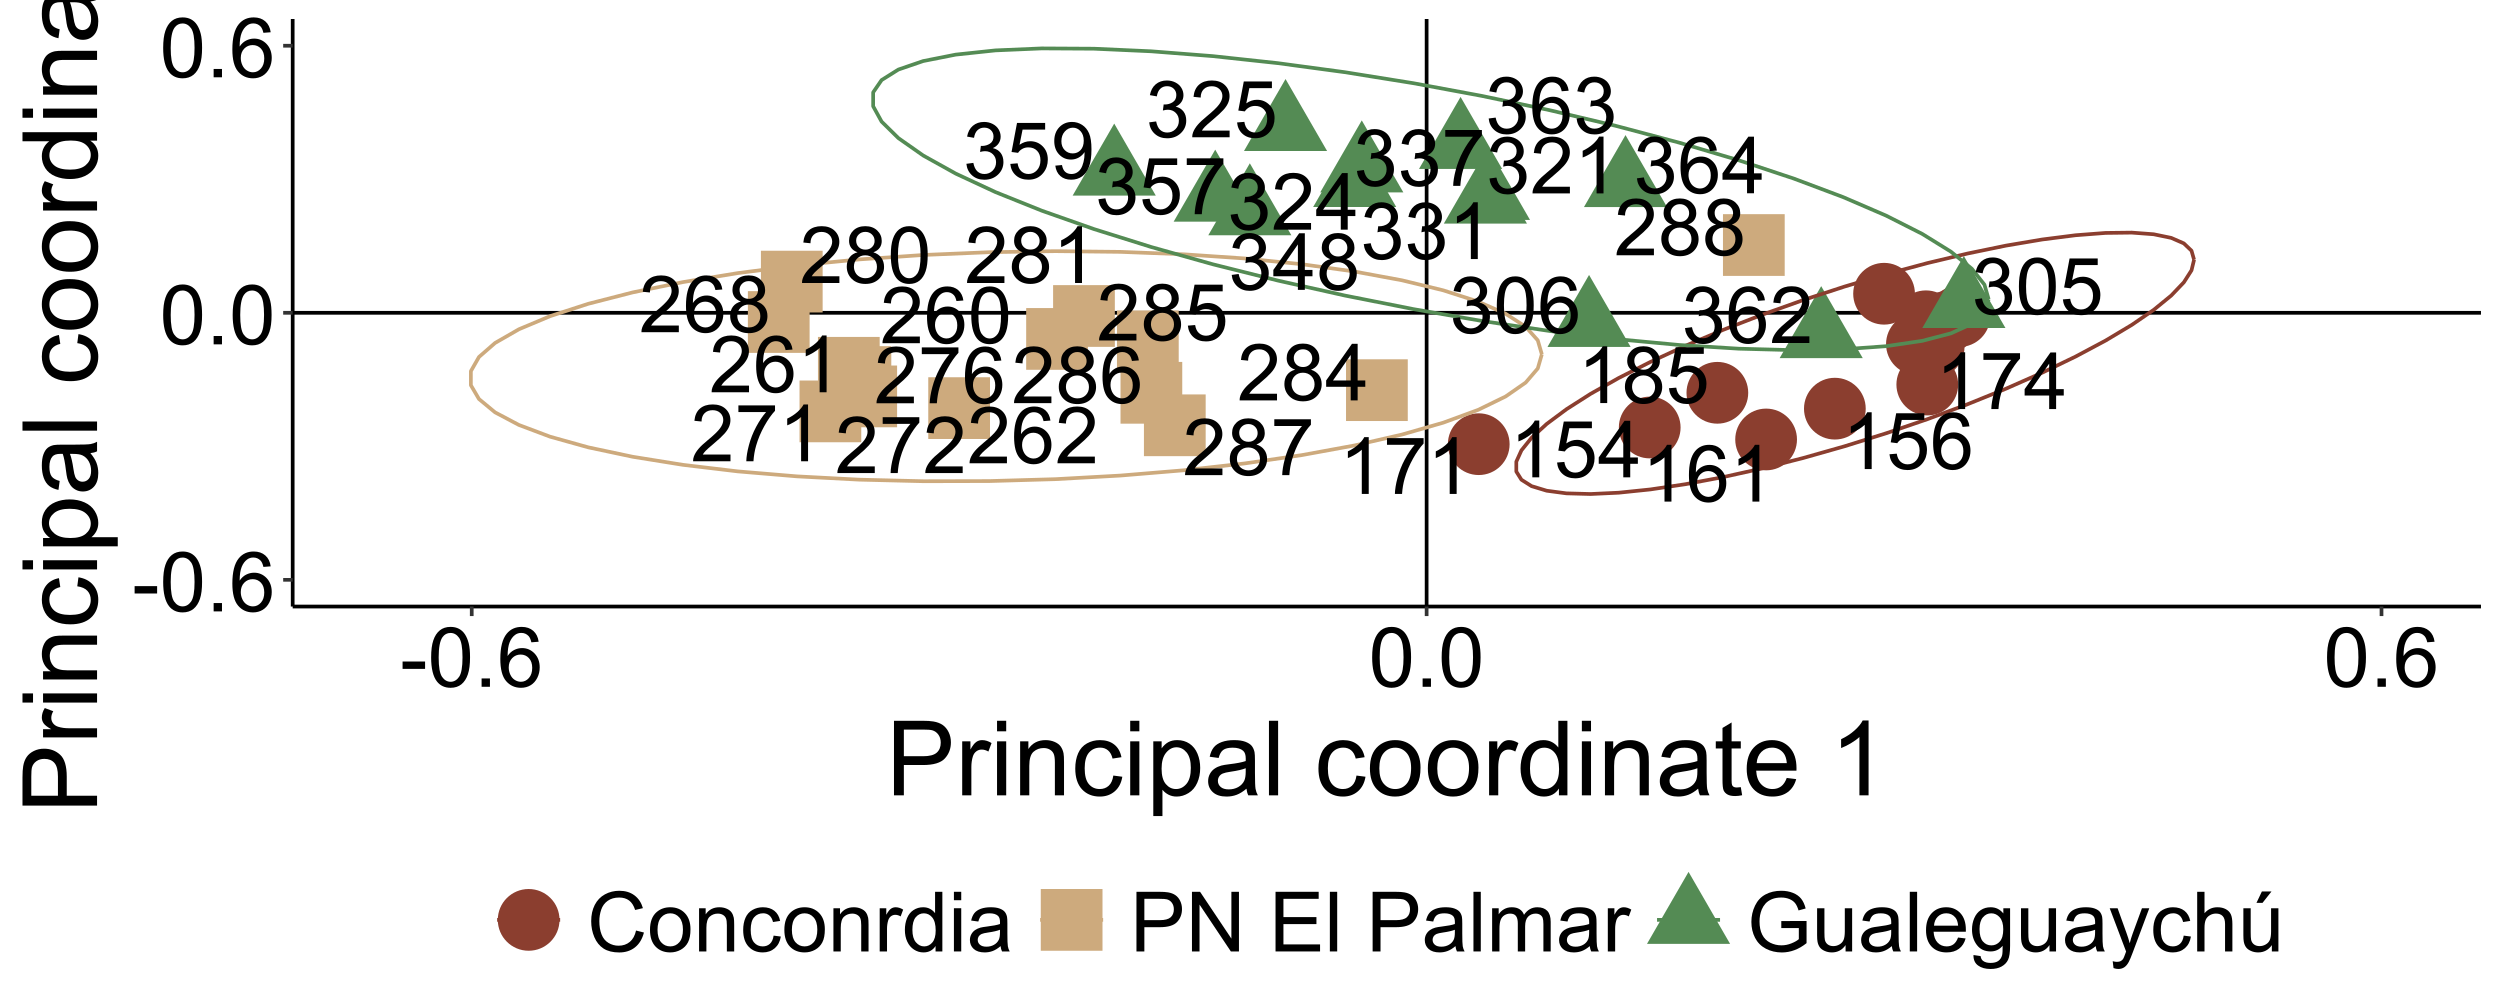 <?xml version="1.0" encoding="UTF-8"?>
<svg xmlns="http://www.w3.org/2000/svg" xmlns:xlink="http://www.w3.org/1999/xlink" width="720" height="288" viewBox="0 0 720 288">
<defs>
<g>
<g id="glyph-0-0">
<path d="M 8.48 0 L 6.48 0 L 6.48 -12.75 C 6 -12.289 5.367 -11.828 4.586 -11.371 C 3.805 -10.91 3.102 -10.566 2.477 -10.336 L 2.477 -12.27 C 3.598 -12.797 4.574 -13.434 5.414 -14.184 C 6.25 -14.93 6.844 -15.656 7.191 -16.359 L 8.48 -16.359 Z M 8.48 0 "/>
</g>
<g id="glyph-0-1">
<path d="M 0.945 -4.27 L 3.047 -4.445 C 3.199 -3.422 3.562 -2.656 4.129 -2.141 C 4.695 -1.625 5.379 -1.367 6.18 -1.367 C 7.145 -1.367 7.957 -1.73 8.625 -2.457 C 9.293 -3.184 9.625 -4.145 9.625 -5.348 C 9.625 -6.488 9.305 -7.387 8.664 -8.047 C 8.023 -8.707 7.184 -9.035 6.145 -9.035 C 5.5 -9.035 4.922 -8.891 4.402 -8.598 C 3.883 -8.305 3.477 -7.926 3.18 -7.457 L 1.301 -7.703 L 2.879 -16.07 L 10.98 -16.07 L 10.98 -14.16 L 4.48 -14.16 L 3.602 -9.781 C 4.578 -10.461 5.605 -10.805 6.68 -10.805 C 8.102 -10.805 9.301 -10.309 10.281 -9.324 C 11.258 -8.34 11.746 -7.074 11.746 -5.523 C 11.746 -4.051 11.316 -2.773 10.457 -1.699 C 9.414 -0.383 7.988 0.277 6.18 0.277 C 4.699 0.277 3.488 -0.137 2.551 -0.969 C 1.613 -1.797 1.078 -2.898 0.945 -4.27 Z M 0.945 -4.27 "/>
</g>
<g id="glyph-0-2">
<path d="M 7.359 0 L 7.359 -3.902 L 0.289 -3.902 L 0.289 -5.734 L 7.723 -16.293 L 9.359 -16.293 L 9.359 -5.734 L 11.559 -5.734 L 11.559 -3.902 L 9.359 -3.902 L 9.359 0 L 7.359 0 M 7.359 -5.734 L 7.359 -13.082 L 2.258 -5.734 Z M 7.359 -5.734 "/>
</g>
<g id="glyph-0-3">
<path d="M 11.324 -12.305 L 9.336 -12.148 C 9.16 -12.934 8.906 -13.504 8.582 -13.859 C 8.039 -14.43 7.371 -14.715 6.578 -14.715 C 5.941 -14.715 5.383 -14.539 4.902 -14.184 C 4.273 -13.723 3.773 -13.051 3.41 -12.172 C 3.051 -11.289 2.859 -10.031 2.844 -8.402 C 3.328 -9.137 3.914 -9.68 4.613 -10.035 C 5.309 -10.391 6.039 -10.57 6.801 -10.57 C 8.137 -10.57 9.27 -10.078 10.207 -9.098 C 11.145 -8.117 11.613 -6.848 11.613 -5.289 C 11.613 -4.27 11.395 -3.316 10.953 -2.441 C 10.512 -1.562 9.906 -0.891 9.137 -0.422 C 8.367 0.043 7.492 0.277 6.512 0.277 C 4.848 0.277 3.484 -0.336 2.434 -1.562 C 1.383 -2.789 0.855 -4.809 0.855 -7.625 C 0.855 -10.773 1.438 -13.062 2.602 -14.492 C 3.617 -15.738 4.984 -16.359 6.703 -16.359 C 7.984 -16.359 9.035 -16 9.852 -15.281 C 10.672 -14.562 11.164 -13.57 11.324 -12.305 M 3.156 -5.281 C 3.156 -4.59 3.305 -3.93 3.594 -3.301 C 3.887 -2.672 4.297 -2.191 4.824 -1.863 C 5.352 -1.531 5.902 -1.367 6.48 -1.367 C 7.324 -1.367 8.051 -1.707 8.656 -2.391 C 9.266 -3.07 9.57 -3.996 9.57 -5.168 C 9.57 -6.293 9.27 -7.184 8.668 -7.828 C 8.07 -8.477 7.312 -8.801 6.402 -8.801 C 5.496 -8.801 4.73 -8.477 4.102 -7.828 C 3.473 -7.184 3.156 -6.332 3.156 -5.281 Z M 3.156 -5.281 "/>
</g>
<g id="glyph-0-4">
<path d="M 1.078 -14.16 L 1.078 -16.082 L 11.625 -16.082 L 11.625 -14.527 C 10.59 -13.422 9.559 -11.957 8.543 -10.125 C 7.523 -8.297 6.734 -6.414 6.18 -4.48 C 5.781 -3.117 5.523 -1.621 5.414 0 L 3.355 0 C 3.379 -1.281 3.629 -2.832 4.113 -4.645 C 4.594 -6.461 5.285 -8.211 6.184 -9.898 C 7.086 -11.582 8.043 -13.004 9.059 -14.16 Z M 1.078 -14.16 "/>
</g>
<g id="glyph-0-5">
<path d="M 4.023 -8.836 C 3.195 -9.141 2.578 -9.574 2.18 -10.137 C 1.777 -10.699 1.578 -11.375 1.578 -12.16 C 1.578 -13.344 2.004 -14.34 2.855 -15.148 C 3.707 -15.957 4.844 -16.359 6.258 -16.359 C 7.68 -16.359 8.824 -15.945 9.691 -15.121 C 10.559 -14.293 10.992 -13.289 10.992 -12.105 C 10.992 -11.348 10.793 -10.691 10.398 -10.129 C 10 -9.57 9.398 -9.141 8.59 -8.836 C 9.59 -8.512 10.352 -7.984 10.875 -7.258 C 11.398 -6.531 11.66 -5.664 11.66 -4.656 C 11.66 -3.266 11.168 -2.094 10.18 -1.145 C 9.195 -0.195 7.898 0.277 6.289 0.277 C 4.684 0.277 3.387 -0.199 2.402 -1.148 C 1.414 -2.102 0.922 -3.289 0.922 -4.711 C 0.922 -5.773 1.191 -6.66 1.727 -7.375 C 2.266 -8.09 3.031 -8.578 4.023 -8.836 M 3.625 -12.227 C 3.625 -11.457 3.871 -10.824 4.367 -10.336 C 4.863 -9.848 5.508 -9.602 6.301 -9.602 C 7.074 -9.602 7.703 -9.844 8.195 -10.332 C 8.691 -10.816 8.938 -11.41 8.938 -12.113 C 8.938 -12.848 8.684 -13.465 8.176 -13.965 C 7.668 -14.465 7.035 -14.715 6.281 -14.715 C 5.516 -14.715 4.883 -14.473 4.379 -13.98 C 3.875 -13.492 3.625 -12.906 3.625 -12.227 M 2.98 -4.703 C 2.98 -4.129 3.113 -3.578 3.383 -3.047 C 3.656 -2.512 4.059 -2.098 4.59 -1.805 C 5.125 -1.512 5.699 -1.367 6.312 -1.367 C 7.27 -1.367 8.059 -1.676 8.68 -2.289 C 9.301 -2.906 9.613 -3.688 9.613 -4.633 C 9.613 -5.598 9.293 -6.395 8.652 -7.023 C 8.012 -7.652 7.211 -7.969 6.246 -7.969 C 5.305 -7.969 4.527 -7.656 3.906 -7.035 C 3.289 -6.414 2.98 -5.637 2.98 -4.703 Z M 2.98 -4.703 "/>
</g>
<g id="glyph-0-6">
<path d="M 11.457 -1.922 L 11.457 0 L 0.688 0 C 0.676 -0.48 0.754 -0.945 0.922 -1.391 C 1.195 -2.121 1.637 -2.844 2.238 -3.555 C 2.844 -4.27 3.715 -5.09 4.855 -6.023 C 6.629 -7.477 7.824 -8.625 8.445 -9.477 C 9.07 -10.324 9.379 -11.125 9.379 -11.883 C 9.379 -12.676 9.098 -13.344 8.531 -13.887 C 7.965 -14.434 7.223 -14.703 6.312 -14.703 C 5.352 -14.703 4.578 -14.414 4 -13.836 C 3.422 -13.258 3.129 -12.461 3.125 -11.438 L 1.066 -11.648 C 1.207 -13.18 1.738 -14.352 2.656 -15.156 C 3.574 -15.957 4.809 -16.359 6.355 -16.359 C 7.922 -16.359 9.16 -15.926 10.07 -15.059 C 10.98 -14.191 11.438 -13.117 11.438 -11.836 C 11.438 -11.184 11.305 -10.543 11.035 -9.914 C 10.77 -9.285 10.328 -8.621 9.707 -7.926 C 9.09 -7.227 8.062 -6.273 6.625 -5.059 C 5.422 -4.051 4.652 -3.367 4.312 -3.008 C 3.973 -2.648 3.691 -2.285 3.469 -1.922 Z M 11.457 -1.922 "/>
</g>
<g id="glyph-0-7">
<path d="M 0.945 -8.035 C 0.945 -9.961 1.145 -11.512 1.539 -12.688 C 1.938 -13.863 2.523 -14.766 3.305 -15.406 C 4.09 -16.043 5.07 -16.359 6.258 -16.359 C 7.133 -16.359 7.898 -16.184 8.559 -15.832 C 9.219 -15.48 9.762 -14.973 10.191 -14.309 C 10.621 -13.648 10.957 -12.84 11.203 -11.887 C 11.449 -10.934 11.57 -9.652 11.57 -8.035 C 11.57 -6.125 11.375 -4.582 10.98 -3.406 C 10.59 -2.23 10 -1.324 9.219 -0.684 C 8.438 -0.043 7.449 0.277 6.258 0.277 C 4.688 0.277 3.453 -0.285 2.555 -1.41 C 1.48 -2.766 0.945 -4.977 0.945 -8.035 M 3 -8.035 C 3 -5.359 3.312 -3.582 3.941 -2.695 C 4.566 -1.809 5.34 -1.367 6.258 -1.367 C 7.176 -1.367 7.949 -1.812 8.574 -2.699 C 9.199 -3.59 9.516 -5.367 9.516 -8.035 C 9.516 -10.719 9.199 -12.5 8.574 -13.383 C 7.949 -14.262 7.168 -14.703 6.234 -14.703 C 5.316 -14.703 4.582 -14.316 4.035 -13.539 C 3.344 -12.543 3 -10.711 3 -8.035 Z M 3 -8.035 "/>
</g>
<g id="glyph-0-8">
<path d="M 0.957 -4.301 L 2.957 -4.566 C 3.188 -3.434 3.578 -2.617 4.129 -2.117 C 4.68 -1.617 5.352 -1.367 6.145 -1.367 C 7.086 -1.367 7.883 -1.691 8.531 -2.344 C 9.18 -2.996 9.504 -3.805 9.504 -4.77 C 9.504 -5.688 9.203 -6.445 8.602 -7.039 C 8.004 -7.637 7.238 -7.938 6.312 -7.938 C 5.934 -7.938 5.465 -7.863 4.902 -7.715 L 5.125 -9.469 C 5.258 -9.453 5.363 -9.445 5.445 -9.445 C 6.297 -9.445 7.066 -9.668 7.746 -10.113 C 8.43 -10.559 8.77 -11.242 8.77 -12.172 C 8.77 -12.902 8.52 -13.512 8.023 -13.992 C 7.527 -14.473 6.887 -14.715 6.102 -14.715 C 5.324 -14.715 4.676 -14.473 4.156 -13.98 C 3.637 -13.492 3.305 -12.758 3.156 -11.781 L 1.156 -12.137 C 1.402 -13.477 1.957 -14.516 2.824 -15.254 C 3.691 -15.992 4.77 -16.359 6.059 -16.359 C 6.945 -16.359 7.766 -16.168 8.512 -15.789 C 9.262 -15.406 9.836 -14.887 10.23 -14.227 C 10.629 -13.566 10.824 -12.867 10.824 -12.125 C 10.824 -11.422 10.637 -10.781 10.258 -10.203 C 9.879 -9.625 9.32 -9.164 8.582 -8.824 C 9.543 -8.602 10.293 -8.141 10.824 -7.441 C 11.359 -6.742 11.625 -5.863 11.625 -4.812 C 11.625 -3.391 11.105 -2.184 10.07 -1.195 C 9.031 -0.207 7.723 0.289 6.137 0.289 C 4.703 0.289 3.52 -0.137 2.574 -0.988 C 1.629 -1.84 1.09 -2.945 0.957 -4.301 Z M 0.957 -4.301 "/>
</g>
<g id="glyph-0-9">
<path d="M 1.246 -3.77 L 3.168 -3.945 C 3.332 -3.043 3.641 -2.387 4.102 -1.977 C 4.562 -1.57 5.148 -1.367 5.867 -1.367 C 6.484 -1.367 7.023 -1.508 7.484 -1.789 C 7.949 -2.07 8.328 -2.445 8.625 -2.918 C 8.922 -3.387 9.168 -4.023 9.371 -4.824 C 9.57 -5.625 9.668 -6.438 9.668 -7.27 C 9.668 -7.359 9.664 -7.492 9.66 -7.668 C 9.258 -7.031 8.711 -6.516 8.02 -6.117 C 7.328 -5.723 6.574 -5.523 5.77 -5.523 C 4.418 -5.523 3.277 -6.012 2.344 -6.992 C 1.41 -7.969 0.945 -9.258 0.945 -10.859 C 0.945 -12.512 1.434 -13.84 2.406 -14.848 C 3.379 -15.855 4.602 -16.359 6.07 -16.359 C 7.129 -16.359 8.098 -16.074 8.977 -15.504 C 9.852 -14.934 10.52 -14.121 10.977 -13.066 C 11.43 -12.008 11.66 -10.48 11.66 -8.48 C 11.66 -6.398 11.434 -4.742 10.98 -3.508 C 10.527 -2.273 9.855 -1.332 8.965 -0.688 C 8.07 -0.043 7.023 0.277 5.824 0.277 C 4.551 0.277 3.508 -0.074 2.699 -0.785 C 1.895 -1.492 1.406 -2.484 1.246 -3.77 M 9.438 -10.957 C 9.438 -12.105 9.129 -13.02 8.52 -13.691 C 7.906 -14.367 7.172 -14.703 6.312 -14.703 C 5.422 -14.703 4.648 -14.34 3.988 -13.613 C 3.332 -12.891 3 -11.949 3 -10.793 C 3 -9.754 3.312 -8.91 3.941 -8.262 C 4.566 -7.613 5.34 -7.293 6.258 -7.293 C 7.184 -7.293 7.945 -7.613 8.543 -8.262 C 9.137 -8.91 9.438 -9.809 9.438 -10.957 Z M 9.438 -10.957 "/>
</g>
<g id="glyph-1-0">
<path d="M 0.762 -5.156 L 0.762 -7.277 L 7.242 -7.277 L 7.242 -5.156 Z M 0.762 -5.156 "/>
</g>
<g id="glyph-1-1">
<path d="M 0.996 -8.473 C 0.996 -10.504 1.203 -12.137 1.625 -13.375 C 2.039 -14.613 2.66 -15.57 3.484 -16.242 C 4.309 -16.914 5.348 -17.25 6.598 -17.25 C 7.52 -17.25 8.328 -17.062 9.023 -16.695 C 9.719 -16.32 10.293 -15.785 10.746 -15.086 C 11.199 -14.387 11.555 -13.535 11.812 -12.531 C 12.07 -11.527 12.199 -10.176 12.199 -8.473 C 12.199 -6.457 11.992 -4.828 11.578 -3.594 C 11.164 -2.355 10.543 -1.395 9.719 -0.719 C 8.895 -0.047 7.855 0.293 6.598 0.293 C 4.941 0.293 3.641 -0.301 2.695 -1.488 C 1.562 -2.918 0.996 -5.246 0.996 -8.473 M 3.164 -8.473 C 3.164 -5.652 3.492 -3.773 4.156 -2.844 C 4.812 -1.906 5.629 -1.441 6.598 -1.441 C 7.566 -1.441 8.379 -1.91 9.039 -2.848 C 9.699 -3.785 10.031 -5.66 10.031 -8.473 C 10.031 -11.301 9.699 -13.18 9.039 -14.109 C 8.379 -15.039 7.559 -15.504 6.574 -15.504 C 5.605 -15.504 4.832 -15.094 4.254 -14.273 C 3.527 -13.227 3.164 -11.293 3.164 -8.473 Z M 3.164 -8.473 "/>
</g>
<g id="glyph-1-2">
<path d="M 2.18 0 L 2.18 -2.402 L 4.582 -2.402 L 4.582 0 Z M 2.18 0 "/>
</g>
<g id="glyph-1-3">
<path d="M 11.941 -12.973 L 9.844 -12.809 C 9.656 -13.637 9.391 -14.238 9.047 -14.613 C 8.477 -15.215 7.773 -15.516 6.938 -15.516 C 6.266 -15.516 5.676 -15.328 5.168 -14.953 C 4.504 -14.469 3.98 -13.762 3.598 -12.832 C 3.215 -11.902 3.016 -10.578 3 -8.859 C 3.508 -9.633 4.129 -10.207 4.863 -10.582 C 5.598 -10.957 6.367 -11.145 7.172 -11.145 C 8.578 -11.145 9.773 -10.625 10.766 -9.594 C 11.75 -8.555 12.246 -7.219 12.246 -5.578 C 12.246 -4.5 12.012 -3.5 11.547 -2.57 C 11.082 -1.648 10.445 -0.938 9.633 -0.445 C 8.82 0.047 7.898 0.293 6.867 0.293 C 5.109 0.293 3.676 -0.355 2.566 -1.648 C 1.457 -2.938 0.902 -5.07 0.902 -8.039 C 0.902 -11.359 1.516 -13.773 2.742 -15.281 C 3.812 -16.594 5.254 -17.25 7.066 -17.25 C 8.418 -17.25 9.523 -16.871 10.391 -16.113 C 11.25 -15.355 11.77 -14.309 11.941 -12.973 M 3.328 -5.566 C 3.328 -4.84 3.48 -4.145 3.789 -3.48 C 4.098 -2.816 4.531 -2.309 5.086 -1.961 C 5.641 -1.613 6.223 -1.441 6.832 -1.441 C 7.723 -1.441 8.488 -1.801 9.129 -2.52 C 9.77 -3.238 10.09 -4.215 10.09 -5.449 C 10.09 -6.637 9.773 -7.57 9.141 -8.258 C 8.508 -8.938 7.711 -9.281 6.75 -9.281 C 5.797 -9.281 4.988 -8.938 4.324 -8.258 C 3.66 -7.57 3.328 -6.676 3.328 -5.566 Z M 3.328 -5.566 "/>
</g>
<g id="glyph-1-4">
<path d="M 14.109 -6.023 L 16.383 -5.449 C 15.906 -3.582 15.047 -2.156 13.812 -1.18 C 12.57 -0.199 11.059 0.293 9.27 0.293 C 7.418 0.293 5.914 -0.086 4.75 -0.836 C 3.594 -1.59 2.707 -2.684 2.102 -4.113 C 1.496 -5.543 1.195 -7.078 1.195 -8.719 C 1.195 -10.508 1.535 -12.066 2.219 -13.398 C 2.902 -14.73 3.875 -15.742 5.141 -16.438 C 6.398 -17.125 7.789 -17.473 9.305 -17.473 C 11.023 -17.473 12.469 -17.035 13.641 -16.16 C 14.812 -15.285 15.629 -14.055 16.09 -12.469 L 13.852 -11.941 C 13.453 -13.191 12.875 -14.102 12.117 -14.672 C 11.359 -15.242 10.406 -15.527 9.258 -15.527 C 7.938 -15.527 6.832 -15.211 5.945 -14.578 C 5.059 -13.945 4.438 -13.094 4.078 -12.031 C 3.719 -10.961 3.539 -9.863 3.539 -8.73 C 3.539 -7.27 3.75 -5.992 4.18 -4.906 C 4.602 -3.812 5.266 -3 6.164 -2.461 C 7.062 -1.922 8.035 -1.652 9.082 -1.652 C 10.355 -1.652 11.434 -2.02 12.316 -2.754 C 13.199 -3.488 13.797 -4.578 14.109 -6.023 Z M 14.109 -6.023 "/>
</g>
<g id="glyph-1-5">
<path d="M 0.797 -6.223 C 0.797 -8.527 1.438 -10.234 2.719 -11.344 C 3.789 -12.266 5.094 -12.727 6.633 -12.727 C 8.344 -12.727 9.742 -12.164 10.828 -11.047 C 11.914 -9.922 12.457 -8.375 12.457 -6.398 C 12.457 -4.797 12.219 -3.535 11.734 -2.617 C 11.258 -1.699 10.555 -0.988 9.641 -0.48 C 8.719 0.027 7.719 0.281 6.633 0.281 C 4.891 0.281 3.48 -0.277 2.406 -1.395 C 1.332 -2.512 0.797 -4.121 0.797 -6.223 M 2.965 -6.223 C 2.965 -4.629 3.312 -3.434 4.008 -2.641 C 4.703 -1.852 5.578 -1.453 6.633 -1.453 C 7.68 -1.453 8.551 -1.852 9.246 -2.648 C 9.941 -3.445 10.289 -4.66 10.289 -6.293 C 10.289 -7.832 9.938 -8.996 9.242 -9.789 C 8.539 -10.582 7.672 -10.98 6.633 -10.98 C 5.578 -10.98 4.703 -10.586 4.008 -9.797 C 3.312 -9.008 2.965 -7.816 2.965 -6.223 Z M 2.965 -6.223 "/>
</g>
<g id="glyph-1-6">
<path d="M 1.582 0 L 1.582 -12.445 L 3.48 -12.445 L 3.48 -10.676 C 4.395 -12.043 5.715 -12.727 7.441 -12.727 C 8.191 -12.727 8.879 -12.594 9.508 -12.32 C 10.137 -12.055 10.609 -11.699 10.922 -11.262 C 11.234 -10.824 11.453 -10.305 11.578 -9.703 C 11.656 -9.312 11.695 -8.629 11.695 -7.652 L 11.695 0 L 9.586 0 L 9.586 -7.57 C 9.586 -8.43 9.504 -9.07 9.34 -9.5 C 9.176 -9.922 8.883 -10.262 8.469 -10.516 C 8.047 -10.77 7.559 -10.898 6.996 -10.898 C 6.098 -10.898 5.32 -10.613 4.672 -10.043 C 4.016 -9.473 3.691 -8.391 3.691 -6.797 L 3.691 0 Z M 1.582 0 "/>
</g>
<g id="glyph-1-7">
<path d="M 9.703 -4.559 L 11.777 -4.289 C 11.551 -2.859 10.969 -1.742 10.039 -0.93 C 9.102 -0.125 7.957 0.281 6.598 0.281 C 4.895 0.281 3.523 -0.273 2.492 -1.391 C 1.453 -2.5 0.938 -4.098 0.938 -6.176 C 0.938 -7.52 1.16 -8.695 1.605 -9.703 C 2.051 -10.711 2.727 -11.465 3.641 -11.969 C 4.547 -12.477 5.539 -12.727 6.609 -12.727 C 7.961 -12.727 9.066 -12.383 9.926 -11.703 C 10.785 -11.016 11.336 -10.047 11.578 -8.789 L 9.527 -8.473 C 9.332 -9.309 8.984 -9.938 8.492 -10.359 C 7.992 -10.781 7.395 -10.992 6.691 -10.992 C 5.629 -10.992 4.766 -10.609 4.102 -9.852 C 3.438 -9.086 3.105 -7.883 3.105 -6.234 C 3.105 -4.562 3.426 -3.348 4.066 -2.59 C 4.707 -1.832 5.543 -1.453 6.574 -1.453 C 7.402 -1.453 8.094 -1.707 8.648 -2.215 C 9.203 -2.723 9.555 -3.504 9.703 -4.559 Z M 9.703 -4.559 "/>
</g>
<g id="glyph-1-8">
<path d="M 1.559 0 L 1.559 -12.445 L 3.457 -12.445 L 3.457 -10.559 C 3.941 -11.441 4.391 -12.023 4.797 -12.305 C 5.207 -12.586 5.66 -12.727 6.152 -12.727 C 6.863 -12.727 7.586 -12.5 8.32 -12.047 L 7.594 -10.09 C 7.078 -10.395 6.562 -10.547 6.047 -10.547 C 5.586 -10.547 5.172 -10.406 4.805 -10.133 C 4.438 -9.852 4.176 -9.469 4.02 -8.977 C 3.785 -8.227 3.668 -7.406 3.668 -6.516 L 3.668 0 Z M 1.559 0 "/>
</g>
<g id="glyph-1-9">
<path d="M 9.656 0 L 9.656 -1.57 C 8.867 -0.336 7.707 0.281 6.176 0.281 C 5.184 0.281 4.273 0.008 3.438 -0.539 C 2.609 -1.086 1.961 -1.848 1.508 -2.828 C 1.047 -3.809 0.82 -4.938 0.82 -6.211 C 0.82 -7.453 1.027 -8.578 1.441 -9.594 C 1.855 -10.602 2.477 -11.379 3.305 -11.918 C 4.133 -12.457 5.059 -12.727 6.082 -12.727 C 6.832 -12.727 7.5 -12.57 8.086 -12.25 C 8.672 -11.934 9.148 -11.523 9.516 -11.016 L 9.516 -17.18 L 11.613 -17.18 L 11.613 0 L 9.656 0 M 2.988 -6.211 C 2.988 -4.617 3.324 -3.426 3.996 -2.637 C 4.668 -1.848 5.461 -1.453 6.375 -1.453 C 7.297 -1.453 8.078 -1.828 8.727 -2.586 C 9.367 -3.336 9.691 -4.488 9.691 -6.035 C 9.691 -7.738 9.363 -8.988 8.707 -9.785 C 8.051 -10.582 7.242 -10.98 6.281 -10.98 C 5.344 -10.98 4.559 -10.598 3.93 -9.832 C 3.301 -9.066 2.988 -7.859 2.988 -6.211 Z M 2.988 -6.211 "/>
</g>
<g id="glyph-1-10">
<path d="M 1.594 -14.754 L 1.594 -17.18 L 3.703 -17.18 L 3.703 -14.754 L 1.594 -14.754 M 1.594 0 L 1.594 -12.445 L 3.703 -12.445 L 3.703 0 Z M 1.594 0 "/>
</g>
<g id="glyph-1-11">
<path d="M 9.703 -1.535 C 8.922 -0.871 8.168 -0.402 7.445 -0.129 C 6.723 0.145 5.949 0.281 5.121 0.281 C 3.754 0.281 2.703 -0.055 1.969 -0.719 C 1.234 -1.387 0.867 -2.242 0.867 -3.281 C 0.867 -3.891 1.004 -4.445 1.281 -4.953 C 1.559 -5.453 1.922 -5.859 2.375 -6.164 C 2.82 -6.469 3.328 -6.699 3.891 -6.855 C 4.305 -6.965 4.93 -7.07 5.766 -7.172 C 7.469 -7.375 8.723 -7.617 9.527 -7.898 C 9.535 -8.188 9.539 -8.371 9.539 -8.449 C 9.539 -9.309 9.34 -9.914 8.941 -10.266 C 8.402 -10.742 7.602 -10.98 6.539 -10.98 C 5.547 -10.98 4.812 -10.805 4.344 -10.461 C 3.867 -10.109 3.52 -9.496 3.293 -8.613 L 1.23 -8.895 C 1.418 -9.777 1.727 -10.488 2.156 -11.031 C 2.586 -11.574 3.207 -11.992 4.02 -12.289 C 4.832 -12.578 5.773 -12.727 6.844 -12.727 C 7.906 -12.727 8.77 -12.602 9.434 -12.352 C 10.098 -12.102 10.586 -11.785 10.898 -11.406 C 11.211 -11.027 11.43 -10.551 11.555 -9.973 C 11.625 -9.613 11.66 -8.965 11.66 -8.027 L 11.66 -5.215 C 11.66 -3.254 11.703 -2.012 11.797 -1.492 C 11.883 -0.973 12.062 -0.477 12.328 0 L 10.125 0 C 9.906 -0.438 9.766 -0.949 9.703 -1.535 M 9.527 -6.246 C 8.762 -5.934 7.613 -5.668 6.082 -5.449 C 5.215 -5.324 4.602 -5.184 4.242 -5.027 C 3.883 -4.871 3.605 -4.641 3.41 -4.344 C 3.215 -4.039 3.117 -3.707 3.117 -3.34 C 3.117 -2.777 3.328 -2.309 3.758 -1.934 C 4.18 -1.559 4.805 -1.371 5.625 -1.371 C 6.438 -1.371 7.16 -1.547 7.793 -1.906 C 8.426 -2.258 8.891 -2.746 9.188 -3.363 C 9.414 -3.84 9.527 -4.543 9.527 -5.473 Z M 9.527 -6.246 "/>
</g>
<g id="glyph-1-12">
<path d="M 1.852 0 L 1.852 -17.18 L 8.332 -17.18 C 9.473 -17.18 10.344 -17.125 10.945 -17.016 C 11.789 -16.875 12.496 -16.605 13.066 -16.211 C 13.637 -15.816 14.094 -15.266 14.445 -14.555 C 14.789 -13.844 14.965 -13.062 14.965 -12.211 C 14.965 -10.75 14.5 -9.512 13.57 -8.5 C 12.641 -7.488 10.961 -6.984 8.531 -6.984 L 4.125 -6.984 L 4.125 0 L 1.852 0 M 4.125 -9.012 L 8.566 -9.012 C 10.035 -9.012 11.078 -9.285 11.695 -9.832 C 12.312 -10.379 12.621 -11.148 12.621 -12.141 C 12.621 -12.859 12.438 -13.473 12.078 -13.984 C 11.711 -14.496 11.234 -14.836 10.641 -15 C 10.258 -15.102 9.551 -15.152 8.52 -15.152 L 4.125 -15.152 Z M 4.125 -9.012 "/>
</g>
<g id="glyph-1-13">
<path d="M 1.828 0 L 1.828 -17.18 L 4.16 -17.18 L 13.184 -3.691 L 13.184 -17.18 L 15.363 -17.18 L 15.363 0 L 13.031 0 L 4.008 -13.5 L 4.008 0 Z M 1.828 0 "/>
</g>
<g id="glyph-1-14">
</g>
<g id="glyph-1-15">
<path d="M 1.898 0 L 1.898 -17.18 L 14.32 -17.18 L 14.32 -15.152 L 4.172 -15.152 L 4.172 -9.891 L 13.676 -9.891 L 13.676 -7.875 L 4.172 -7.875 L 4.172 -2.027 L 14.719 -2.027 L 14.719 0 Z M 1.898 0 "/>
</g>
<g id="glyph-1-16">
<path d="M 1.535 0 L 1.535 -17.18 L 3.645 -17.18 L 3.645 0 Z M 1.535 0 "/>
</g>
<g id="glyph-1-17">
<path d="M 1.582 0 L 1.582 -12.445 L 3.469 -12.445 L 3.469 -10.699 C 3.859 -11.309 4.379 -11.797 5.027 -12.172 C 5.676 -12.539 6.414 -12.727 7.242 -12.727 C 8.164 -12.727 8.918 -12.535 9.508 -12.152 C 10.098 -11.77 10.516 -11.234 10.758 -10.547 C 11.742 -12 13.023 -12.727 14.602 -12.727 C 15.836 -12.727 16.785 -12.383 17.449 -11.703 C 18.113 -11.016 18.445 -9.965 18.445 -8.543 L 18.445 0 L 16.348 0 L 16.348 -7.84 C 16.348 -8.684 16.277 -9.289 16.141 -9.664 C 16.004 -10.031 15.758 -10.332 15.398 -10.559 C 15.039 -10.785 14.617 -10.898 14.133 -10.898 C 13.258 -10.898 12.531 -10.605 11.953 -10.023 C 11.375 -9.441 11.086 -8.512 11.086 -7.23 L 11.086 0 L 8.977 0 L 8.977 -8.086 C 8.977 -9.023 8.805 -9.727 8.461 -10.195 C 8.117 -10.664 7.555 -10.898 6.773 -10.898 C 6.18 -10.898 5.633 -10.742 5.125 -10.43 C 4.625 -10.117 4.258 -9.66 4.031 -9.059 C 3.805 -8.457 3.691 -7.59 3.691 -6.457 L 3.691 0 Z M 1.582 0 "/>
</g>
<g id="glyph-1-18">
<path d="M 9.891 -6.738 L 9.891 -8.754 L 17.168 -8.766 L 17.168 -2.391 C 16.051 -1.5 14.898 -0.828 13.711 -0.383 C 12.523 0.066 11.305 0.293 10.055 0.293 C 8.367 0.293 6.832 -0.07 5.453 -0.789 C 4.074 -1.512 3.035 -2.559 2.332 -3.926 C 1.629 -5.293 1.277 -6.82 1.277 -8.508 C 1.277 -10.18 1.629 -11.738 2.328 -13.188 C 3.023 -14.637 4.031 -15.715 5.344 -16.418 C 6.656 -17.121 8.168 -17.473 9.879 -17.473 C 11.121 -17.473 12.242 -17.27 13.25 -16.867 C 14.25 -16.465 15.039 -15.906 15.609 -15.188 C 16.18 -14.469 16.613 -13.531 16.91 -12.375 L 14.859 -11.812 C 14.602 -12.688 14.281 -13.375 13.898 -13.875 C 13.516 -14.375 12.969 -14.773 12.258 -15.078 C 11.547 -15.375 10.758 -15.527 9.891 -15.527 C 8.852 -15.527 7.953 -15.367 7.195 -15.055 C 6.438 -14.734 5.824 -14.32 5.359 -13.805 C 4.895 -13.289 4.535 -12.723 4.277 -12.105 C 3.84 -11.043 3.621 -9.891 3.621 -8.648 C 3.621 -7.117 3.883 -5.836 4.414 -4.805 C 4.938 -3.773 5.707 -3.008 6.715 -2.508 C 7.723 -2.008 8.793 -1.758 9.926 -1.758 C 10.91 -1.758 11.871 -1.945 12.809 -2.328 C 13.746 -2.703 14.457 -3.109 14.941 -3.539 L 14.941 -6.738 Z M 9.891 -6.738 "/>
</g>
<g id="glyph-1-19">
<path d="M 9.738 0 L 9.738 -1.828 C 8.77 -0.422 7.453 0.281 5.789 0.281 C 5.055 0.281 4.367 0.141 3.734 -0.141 C 3.094 -0.422 2.621 -0.773 2.312 -1.203 C 2.004 -1.625 1.789 -2.148 1.664 -2.766 C 1.578 -3.18 1.535 -3.836 1.535 -4.734 L 1.535 -12.445 L 3.645 -12.445 L 3.645 -5.543 C 3.645 -4.441 3.688 -3.699 3.773 -3.316 C 3.906 -2.762 4.188 -2.328 4.617 -2.008 C 5.047 -1.695 5.578 -1.535 6.211 -1.535 C 6.844 -1.535 7.438 -1.695 7.992 -2.023 C 8.547 -2.344 8.938 -2.785 9.172 -3.344 C 9.398 -3.902 9.516 -4.715 9.516 -5.777 L 9.516 -12.445 L 11.625 -12.445 L 11.625 0 Z M 9.738 0 "/>
</g>
<g id="glyph-1-20">
<path d="M 10.102 -4.008 L 12.281 -3.738 C 11.938 -2.465 11.301 -1.477 10.371 -0.773 C 9.441 -0.07 8.254 0.281 6.809 0.281 C 4.988 0.281 3.547 -0.281 2.477 -1.398 C 1.414 -2.52 0.879 -4.094 0.879 -6.117 C 0.879 -8.211 1.418 -9.836 2.496 -10.992 C 3.574 -12.148 4.973 -12.727 6.691 -12.727 C 8.355 -12.727 9.715 -12.16 10.77 -11.027 C 11.824 -9.895 12.352 -8.301 12.352 -6.246 C 12.352 -6.121 12.348 -5.934 12.34 -5.684 L 3.059 -5.684 C 3.137 -4.316 3.523 -3.27 4.219 -2.543 C 4.914 -1.816 5.781 -1.453 6.82 -1.453 C 7.594 -1.453 8.254 -1.656 8.801 -2.062 C 9.348 -2.469 9.781 -3.117 10.102 -4.008 M 3.176 -7.418 L 10.125 -7.418 C 10.031 -8.465 9.766 -9.25 9.328 -9.773 C 8.656 -10.586 7.785 -10.992 6.715 -10.992 C 5.746 -10.992 4.93 -10.668 4.273 -10.02 C 3.609 -9.371 3.246 -8.504 3.176 -7.418 Z M 3.176 -7.418 "/>
</g>
<g id="glyph-1-21">
<path d="M 1.195 1.031 L 3.246 1.336 C 3.332 1.969 3.57 2.43 3.961 2.719 C 4.484 3.109 5.199 3.305 6.105 3.305 C 7.082 3.305 7.836 3.109 8.367 2.719 C 8.898 2.328 9.258 1.781 9.445 1.078 C 9.555 0.648 9.605 -0.254 9.598 -1.629 C 8.676 -0.543 7.527 0 6.152 0 C 4.441 0 3.117 -0.617 2.18 -1.852 C 1.242 -3.086 0.773 -4.566 0.773 -6.293 C 0.773 -7.48 0.988 -8.574 1.418 -9.578 C 1.848 -10.582 2.469 -11.359 3.289 -11.906 C 4.102 -12.453 5.062 -12.727 6.164 -12.727 C 7.633 -12.727 8.844 -12.133 9.797 -10.945 L 9.797 -12.445 L 11.742 -12.445 L 11.742 -1.688 C 11.742 0.25 11.543 1.625 11.148 2.43 C 10.754 3.242 10.133 3.879 9.273 4.348 C 8.422 4.816 7.367 5.051 6.117 5.051 C 4.633 5.051 3.434 4.719 2.52 4.047 C 1.605 3.383 1.164 2.375 1.195 1.031 M 2.941 -6.445 C 2.941 -4.812 3.266 -3.621 3.914 -2.871 C 4.562 -2.121 5.375 -1.746 6.352 -1.746 C 7.32 -1.746 8.133 -2.117 8.789 -2.867 C 9.445 -3.609 9.773 -4.781 9.773 -6.375 C 9.773 -7.898 9.434 -9.047 8.758 -9.82 C 8.082 -10.594 7.27 -10.98 6.316 -10.98 C 5.379 -10.98 4.582 -10.602 3.926 -9.836 C 3.27 -9.078 2.941 -7.945 2.941 -6.445 Z M 2.941 -6.445 "/>
</g>
<g id="glyph-1-22">
<path d="M 1.488 4.793 L 1.254 2.812 C 1.715 2.938 2.117 3 2.461 3 C 2.93 3 3.305 2.922 3.586 2.766 C 3.867 2.609 4.098 2.391 4.277 2.109 C 4.41 1.898 4.625 1.375 4.922 0.539 C 4.961 0.422 5.023 0.25 5.109 0.023 L 0.387 -12.445 L 2.66 -12.445 L 5.25 -5.238 C 5.586 -4.324 5.887 -3.363 6.152 -2.355 C 6.395 -3.324 6.684 -4.27 7.02 -5.191 L 9.68 -12.445 L 11.789 -12.445 L 7.055 0.211 C 6.547 1.578 6.152 2.52 5.871 3.035 C 5.496 3.73 5.066 4.238 4.582 4.562 C 4.098 4.887 3.52 5.051 2.848 5.051 C 2.441 5.051 1.988 4.965 1.488 4.793 Z M 1.488 4.793 "/>
</g>
<g id="glyph-1-23">
<path d="M 1.582 0 L 1.582 -17.18 L 3.691 -17.18 L 3.691 -11.016 C 4.676 -12.156 5.918 -12.727 7.418 -12.727 C 8.34 -12.727 9.141 -12.547 9.82 -12.18 C 10.5 -11.816 10.984 -11.316 11.281 -10.676 C 11.57 -10.035 11.719 -9.105 11.719 -7.887 L 11.719 0 L 9.609 0 L 9.609 -7.887 C 9.609 -8.941 9.383 -9.711 8.922 -10.188 C 8.469 -10.672 7.82 -10.91 6.984 -10.91 C 6.359 -10.91 5.77 -10.746 5.219 -10.422 C 4.672 -10.098 4.277 -9.66 4.043 -9.105 C 3.809 -8.551 3.691 -7.785 3.691 -6.809 L 3.691 0 Z M 1.582 0 "/>
</g>
<g id="glyph-1-24">
<path d="M 9.738 0 L 9.738 -1.828 C 8.77 -0.422 7.453 0.281 5.789 0.281 C 5.055 0.281 4.367 0.141 3.734 -0.141 C 3.094 -0.422 2.621 -0.773 2.312 -1.203 C 2.004 -1.625 1.789 -2.148 1.664 -2.766 C 1.578 -3.18 1.535 -3.836 1.535 -4.734 L 1.535 -12.445 L 3.645 -12.445 L 3.645 -5.543 C 3.645 -4.441 3.688 -3.699 3.773 -3.316 C 3.906 -2.762 4.188 -2.328 4.617 -2.008 C 5.047 -1.695 5.578 -1.535 6.211 -1.535 C 6.844 -1.535 7.438 -1.695 7.992 -2.023 C 8.547 -2.344 8.938 -2.785 9.172 -3.344 C 9.398 -3.902 9.516 -4.715 9.516 -5.777 L 9.516 -12.445 L 11.625 -12.445 L 11.625 0 L 9.738 0 M 5.309 -13.992 L 6.867 -17.273 L 9.633 -17.273 L 7.055 -13.992 Z M 5.309 -13.992 "/>
</g>
<g id="glyph-2-0">
<path d="M 2.312 0 L 2.312 -21.477 L 10.414 -21.477 C 11.84 -21.477 12.93 -21.406 13.68 -21.27 C 14.734 -21.094 15.621 -20.758 16.332 -20.266 C 17.047 -19.773 17.621 -19.082 18.055 -18.195 C 18.488 -17.305 18.707 -16.328 18.707 -15.266 C 18.707 -13.438 18.125 -11.891 16.961 -10.629 C 15.801 -9.363 13.699 -8.73 10.664 -8.73 L 5.156 -8.73 L 5.156 0 L 2.312 0 M 5.156 -11.266 L 10.707 -11.266 C 12.543 -11.266 13.848 -11.605 14.617 -12.289 C 15.391 -12.973 15.777 -13.934 15.777 -15.176 C 15.777 -16.074 15.551 -16.844 15.094 -17.484 C 14.641 -18.121 14.043 -18.547 13.301 -18.75 C 12.82 -18.875 11.938 -18.941 10.648 -18.941 L 5.156 -18.941 Z M 5.156 -11.266 "/>
</g>
<g id="glyph-2-1">
<path d="M 1.949 0 L 1.949 -15.555 L 4.32 -15.555 L 4.32 -13.199 C 4.926 -14.301 5.484 -15.031 6 -15.383 C 6.512 -15.734 7.074 -15.906 7.691 -15.906 C 8.578 -15.906 9.48 -15.625 10.398 -15.059 L 9.492 -12.613 C 8.848 -12.992 8.203 -13.184 7.559 -13.184 C 6.98 -13.184 6.465 -13.012 6.008 -12.664 C 5.547 -12.316 5.219 -11.836 5.023 -11.219 C 4.73 -10.281 4.586 -9.258 4.586 -8.145 L 4.586 0 Z M 1.949 0 "/>
</g>
<g id="glyph-2-2">
<path d="M 1.992 -18.441 L 1.992 -21.477 L 4.629 -21.477 L 4.629 -18.441 L 1.992 -18.441 M 1.992 0 L 1.992 -15.555 L 4.629 -15.555 L 4.629 0 Z M 1.992 0 "/>
</g>
<g id="glyph-2-3">
<path d="M 1.977 0 L 1.977 -15.555 L 4.352 -15.555 L 4.352 -13.344 C 5.492 -15.055 7.145 -15.906 9.301 -15.906 C 10.238 -15.906 11.102 -15.738 11.887 -15.402 C 12.672 -15.066 13.262 -14.625 13.652 -14.078 C 14.043 -13.531 14.316 -12.879 14.473 -12.129 C 14.57 -11.641 14.617 -10.785 14.617 -9.566 L 14.617 0 L 11.984 0 L 11.984 -9.461 C 11.984 -10.535 11.879 -11.34 11.676 -11.871 C 11.469 -12.406 11.105 -12.828 10.582 -13.148 C 10.062 -13.465 9.449 -13.621 8.746 -13.625 C 7.621 -13.621 6.652 -13.266 5.836 -12.555 C 5.023 -11.84 4.613 -10.488 4.613 -8.496 L 4.613 0 Z M 1.977 0 "/>
</g>
<g id="glyph-2-4">
<path d="M 12.129 -5.699 L 14.723 -5.359 C 14.438 -3.574 13.715 -2.176 12.547 -1.164 C 11.379 -0.152 9.945 0.352 8.246 0.352 C 6.117 0.352 4.406 -0.344 3.113 -1.734 C 1.82 -3.129 1.172 -5.121 1.172 -7.719 C 1.172 -9.398 1.449 -10.867 2.008 -12.129 C 2.562 -13.387 3.41 -14.332 4.547 -14.965 C 5.688 -15.594 6.922 -15.906 8.262 -15.906 C 9.949 -15.906 11.332 -15.48 12.406 -14.625 C 13.48 -13.773 14.168 -12.559 14.473 -10.984 L 11.91 -10.59 C 11.664 -11.637 11.234 -12.422 10.613 -12.949 C 9.992 -13.477 9.242 -13.742 8.363 -13.742 C 7.035 -13.742 5.957 -13.266 5.125 -12.312 C 4.297 -11.359 3.883 -9.852 3.883 -7.793 C 3.883 -5.703 4.281 -4.184 5.082 -3.238 C 5.883 -2.289 6.93 -1.816 8.219 -1.816 C 9.254 -1.816 10.117 -2.133 10.812 -2.77 C 11.504 -3.402 11.941 -4.379 12.129 -5.699 Z M 12.129 -5.699 "/>
</g>
<g id="glyph-2-5">
<path d="M 1.977 5.961 L 1.977 -15.555 L 4.379 -15.555 L 4.379 -13.535 C 4.945 -14.324 5.586 -14.918 6.297 -15.316 C 7.012 -15.711 7.875 -15.906 8.891 -15.906 C 10.219 -15.906 11.391 -15.566 12.406 -14.883 C 13.422 -14.199 14.188 -13.234 14.707 -11.988 C 15.223 -10.746 15.484 -9.379 15.484 -7.895 C 15.484 -6.305 15.199 -4.871 14.625 -3.598 C 14.055 -2.32 13.227 -1.344 12.137 -0.668 C 11.047 0.012 9.902 0.352 8.703 0.352 C 7.82 0.352 7.035 0.164 6.336 -0.203 C 5.637 -0.574 5.062 -1.043 4.613 -1.609 L 4.613 5.961 L 1.977 5.961 M 4.367 -7.691 C 4.367 -5.688 4.77 -4.207 5.582 -3.25 C 6.391 -2.293 7.371 -1.816 8.523 -1.816 C 9.695 -1.816 10.699 -2.312 11.535 -3.305 C 12.371 -4.293 12.789 -5.828 12.789 -7.91 C 12.789 -9.891 12.379 -11.375 11.566 -12.363 C 10.75 -13.348 9.773 -13.844 8.641 -13.844 C 7.52 -13.844 6.527 -13.316 5.66 -12.27 C 4.797 -11.219 4.367 -9.691 4.367 -7.691 Z M 4.367 -7.691 "/>
</g>
<g id="glyph-2-6">
<path d="M 12.129 -1.918 C 11.152 -1.09 10.211 -0.504 9.309 -0.16 C 8.406 0.18 7.438 0.352 6.402 0.352 C 4.691 0.352 3.379 -0.066 2.461 -0.902 C 1.543 -1.734 1.086 -2.801 1.086 -4.102 C 1.086 -4.863 1.258 -5.559 1.605 -6.188 C 1.949 -6.82 2.406 -7.324 2.965 -7.703 C 3.527 -8.086 4.16 -8.375 4.863 -8.57 C 5.379 -8.707 6.16 -8.836 7.207 -8.965 C 9.336 -9.219 10.902 -9.523 11.91 -9.875 C 11.918 -10.234 11.922 -10.465 11.922 -10.562 C 11.922 -11.637 11.676 -12.391 11.176 -12.832 C 10.504 -13.426 9.5 -13.727 8.172 -13.727 C 6.934 -13.727 6.02 -13.508 5.426 -13.074 C 4.836 -12.641 4.398 -11.871 4.117 -10.766 L 1.539 -11.117 C 1.773 -12.223 2.156 -13.113 2.695 -13.793 C 3.23 -14.469 4.008 -14.992 5.023 -15.359 C 6.039 -15.727 7.215 -15.906 8.555 -15.906 C 9.883 -15.906 10.961 -15.75 11.793 -15.438 C 12.621 -15.125 13.23 -14.734 13.625 -14.262 C 14.012 -13.785 14.285 -13.188 14.445 -12.465 C 14.531 -12.016 14.574 -11.207 14.574 -10.035 L 14.574 -6.52 C 14.574 -4.066 14.633 -2.516 14.742 -1.867 C 14.855 -1.219 15.078 -0.594 15.41 0 L 12.656 0 C 12.383 -0.547 12.207 -1.188 12.129 -1.918 M 11.91 -7.809 C 10.953 -7.418 9.516 -7.086 7.602 -6.812 C 6.52 -6.656 5.75 -6.48 5.305 -6.285 C 4.852 -6.09 4.508 -5.805 4.262 -5.426 C 4.02 -5.051 3.898 -4.633 3.898 -4.176 C 3.898 -3.473 4.164 -2.887 4.695 -2.418 C 5.227 -1.949 6.008 -1.715 7.031 -1.715 C 8.047 -1.715 8.949 -1.938 9.742 -2.379 C 10.531 -2.824 11.113 -3.434 11.484 -4.203 C 11.766 -4.801 11.91 -5.68 11.91 -6.84 Z M 11.91 -7.809 "/>
</g>
<g id="glyph-2-7">
<path d="M 1.918 0 L 1.918 -21.477 L 4.555 -21.477 L 4.555 0 Z M 1.918 0 "/>
</g>
<g id="glyph-2-8">
</g>
<g id="glyph-2-9">
<path d="M 0.996 -7.777 C 0.996 -10.66 1.797 -12.793 3.398 -14.18 C 4.734 -15.332 6.367 -15.906 8.289 -15.906 C 10.43 -15.906 12.176 -15.207 13.535 -13.805 C 14.891 -12.406 15.57 -10.469 15.57 -8 C 15.57 -5.996 15.27 -4.422 14.672 -3.273 C 14.07 -2.125 13.195 -1.234 12.047 -0.602 C 10.902 0.035 9.648 0.352 8.289 0.352 C 6.113 0.352 4.352 -0.348 3.012 -1.742 C 1.668 -3.141 0.996 -5.152 0.996 -7.777 M 3.707 -7.777 C 3.707 -5.785 4.141 -4.293 5.008 -3.305 C 5.879 -2.312 6.973 -1.816 8.289 -1.816 C 9.598 -1.816 10.688 -2.312 11.559 -3.312 C 12.426 -4.305 12.859 -5.824 12.859 -7.867 C 12.859 -9.789 12.426 -11.246 11.551 -12.238 C 10.676 -13.23 9.59 -13.727 8.289 -13.727 C 6.973 -13.727 5.879 -13.23 5.008 -12.246 C 4.141 -11.258 3.707 -9.77 3.707 -7.777 Z M 3.707 -7.777 "/>
</g>
<g id="glyph-2-10">
<path d="M 12.07 0 L 12.07 -1.961 C 11.082 -0.422 9.633 0.352 7.719 0.352 C 6.48 0.352 5.34 0.008 4.301 -0.672 C 3.258 -1.355 2.453 -2.312 1.883 -3.539 C 1.312 -4.762 1.023 -6.172 1.023 -7.766 C 1.023 -9.316 1.285 -10.727 1.801 -11.988 C 2.32 -13.254 3.094 -14.223 4.133 -14.898 C 5.164 -15.57 6.324 -15.906 7.602 -15.906 C 8.539 -15.906 9.375 -15.711 10.109 -15.316 C 10.84 -14.918 11.434 -14.402 11.895 -13.77 L 11.895 -21.477 L 14.516 -21.477 L 14.516 0 L 12.07 0 M 3.734 -7.766 C 3.734 -5.773 4.156 -4.281 4.996 -3.297 C 5.836 -2.309 6.828 -1.816 7.969 -1.816 C 9.121 -1.816 10.102 -2.289 10.906 -3.23 C 11.711 -4.172 12.113 -5.609 12.113 -7.543 C 12.113 -9.672 11.703 -11.234 10.883 -12.23 C 10.062 -13.227 9.055 -13.727 7.852 -13.727 C 6.68 -13.727 5.699 -13.246 4.914 -12.289 C 4.129 -11.332 3.734 -9.824 3.734 -7.766 Z M 3.734 -7.766 "/>
</g>
<g id="glyph-2-11">
<path d="M 7.734 -2.359 L 8.117 -0.031 C 7.371 0.125 6.711 0.203 6.125 0.203 C 5.164 0.203 4.422 0.055 3.898 -0.25 C 3.367 -0.551 2.996 -0.949 2.781 -1.441 C 2.566 -1.938 2.461 -2.973 2.461 -4.555 L 2.461 -13.508 L 0.527 -13.508 L 0.527 -15.555 L 2.461 -15.555 L 2.461 -19.41 L 5.082 -20.992 L 5.082 -15.555 L 7.734 -15.555 L 7.734 -13.508 L 5.082 -13.508 L 5.082 -4.41 C 5.082 -3.656 5.129 -3.172 5.223 -2.961 C 5.316 -2.742 5.465 -2.574 5.676 -2.445 C 5.887 -2.32 6.188 -2.258 6.578 -2.258 C 6.871 -2.258 7.254 -2.289 7.734 -2.359 Z M 7.734 -2.359 "/>
</g>
<g id="glyph-2-12">
<path d="M 12.625 -5.008 L 15.352 -4.672 C 14.922 -3.082 14.125 -1.844 12.965 -0.969 C 11.801 -0.09 10.316 0.352 8.512 0.352 C 6.234 0.352 4.43 -0.348 3.098 -1.75 C 1.766 -3.152 1.098 -5.117 1.098 -7.648 C 1.098 -10.262 1.773 -12.293 3.121 -13.742 C 4.469 -15.184 6.215 -15.906 8.363 -15.906 C 10.445 -15.906 12.145 -15.199 13.461 -13.785 C 14.781 -12.367 15.438 -10.375 15.438 -7.809 C 15.438 -7.652 15.434 -7.418 15.426 -7.105 L 3.824 -7.105 C 3.922 -5.395 4.402 -4.086 5.273 -3.18 C 6.141 -2.27 7.227 -1.816 8.523 -1.816 C 9.492 -1.816 10.316 -2.07 11 -2.578 C 11.684 -3.086 12.227 -3.898 12.625 -5.008 M 3.969 -9.273 L 12.656 -9.273 C 12.539 -10.582 12.207 -11.562 11.66 -12.219 C 10.82 -13.23 9.73 -13.742 8.395 -13.742 C 7.184 -13.742 6.164 -13.336 5.34 -12.523 C 4.516 -11.715 4.059 -10.629 3.969 -9.273 Z M 3.969 -9.273 "/>
</g>
<g id="glyph-2-13">
<path d="M 11.176 0 L 8.539 0 L 8.539 -16.801 C 7.906 -16.195 7.074 -15.59 6.043 -14.984 C 5.012 -14.379 4.086 -13.926 3.266 -13.625 L 3.266 -16.172 C 4.742 -16.863 6.031 -17.703 7.133 -18.691 C 8.238 -19.676 9.02 -20.633 9.477 -21.562 L 11.176 -21.562 Z M 11.176 0 "/>
</g>
<g id="glyph-3-0">
<path d="M 0 -2.312 L -21.477 -2.316 L -21.477 -10.414 C -21.477 -11.84 -21.406 -12.93 -21.27 -13.684 C -21.094 -14.738 -20.758 -15.621 -20.266 -16.332 C -19.773 -17.047 -19.082 -17.621 -18.195 -18.055 C -17.305 -18.488 -16.328 -18.707 -15.262 -18.707 C -13.438 -18.707 -11.891 -18.125 -10.629 -16.961 C -9.363 -15.801 -8.73 -13.699 -8.73 -10.664 L -8.73 -5.156 L 0 -5.156 L 0 -2.312 M -11.266 -5.156 L -11.266 -10.707 C -11.266 -12.543 -11.605 -13.848 -12.289 -14.617 C -12.973 -15.391 -13.934 -15.777 -15.176 -15.777 C -16.074 -15.777 -16.844 -15.551 -17.484 -15.094 C -18.121 -14.641 -18.547 -14.043 -18.75 -13.301 C -18.875 -12.82 -18.941 -11.938 -18.941 -10.648 L -18.941 -5.156 Z M -11.266 -5.156 "/>
</g>
<g id="glyph-3-1">
<path d="M 0 -1.949 L -15.555 -1.949 L -15.555 -4.32 L -13.199 -4.32 C -14.301 -4.926 -15.031 -5.484 -15.383 -6 C -15.734 -6.512 -15.906 -7.074 -15.906 -7.691 C -15.906 -8.578 -15.625 -9.48 -15.059 -10.402 L -12.613 -9.492 C -12.992 -8.848 -13.184 -8.203 -13.184 -7.559 C -13.184 -6.98 -13.012 -6.465 -12.664 -6.008 C -12.316 -5.547 -11.836 -5.219 -11.219 -5.023 C -10.281 -4.73 -9.258 -4.586 -8.145 -4.586 L 0 -4.586 Z M 0 -1.949 "/>
</g>
<g id="glyph-3-2">
<path d="M -18.441 -1.992 L -21.477 -1.992 L -21.477 -4.629 L -18.441 -4.629 L -18.441 -1.992 M 0 -1.992 L -15.555 -1.992 L -15.555 -4.629 L 0 -4.629 Z M 0 -1.992 "/>
</g>
<g id="glyph-3-3">
<path d="M 0 -1.977 L -15.555 -1.977 L -15.555 -4.352 L -13.344 -4.352 C -15.055 -5.492 -15.906 -7.145 -15.906 -9.301 C -15.906 -10.238 -15.738 -11.102 -15.402 -11.887 C -15.066 -12.672 -14.625 -13.262 -14.078 -13.652 C -13.531 -14.043 -12.879 -14.316 -12.129 -14.473 C -11.641 -14.57 -10.785 -14.617 -9.566 -14.617 L 0 -14.617 L 0 -11.984 L -9.461 -11.984 C -10.535 -11.984 -11.34 -11.879 -11.871 -11.676 C -12.406 -11.469 -12.828 -11.105 -13.148 -10.582 C -13.465 -10.062 -13.621 -9.449 -13.625 -8.746 C -13.621 -7.621 -13.266 -6.652 -12.555 -5.836 C -11.84 -5.023 -10.488 -4.613 -8.496 -4.613 L 0 -4.613 Z M 0 -1.977 "/>
</g>
<g id="glyph-3-4">
<path d="M -5.699 -12.129 L -5.359 -14.723 C -3.574 -14.438 -2.176 -13.715 -1.164 -12.547 C -0.152 -11.379 0.352 -9.945 0.352 -8.246 C 0.352 -6.117 -0.344 -4.406 -1.734 -3.113 C -3.129 -1.82 -5.121 -1.172 -7.719 -1.172 C -9.398 -1.172 -10.867 -1.449 -12.129 -2.008 C -13.387 -2.562 -14.332 -3.41 -14.965 -4.547 C -15.594 -5.688 -15.906 -6.922 -15.906 -8.262 C -15.906 -9.949 -15.48 -11.332 -14.625 -12.406 C -13.773 -13.48 -12.559 -14.168 -10.984 -14.473 L -10.59 -11.91 C -11.637 -11.664 -12.422 -11.234 -12.949 -10.613 C -13.477 -9.992 -13.742 -9.242 -13.742 -8.363 C -13.742 -7.035 -13.266 -5.957 -12.312 -5.129 C -11.359 -4.297 -9.852 -3.883 -7.793 -3.883 C -5.703 -3.883 -4.184 -4.281 -3.238 -5.082 C -2.289 -5.883 -1.816 -6.93 -1.816 -8.219 C -1.816 -9.254 -2.133 -10.117 -2.77 -10.812 C -3.402 -11.504 -4.379 -11.941 -5.699 -12.129 Z M -5.699 -12.129 "/>
</g>
<g id="glyph-3-5">
<path d="M 5.961 -1.977 L -15.555 -1.977 L -15.555 -4.379 L -13.535 -4.379 C -14.324 -4.945 -14.918 -5.586 -15.316 -6.301 C -15.711 -7.012 -15.906 -7.875 -15.906 -8.891 C -15.906 -10.219 -15.566 -11.391 -14.883 -12.406 C -14.199 -13.422 -13.234 -14.188 -11.988 -14.707 C -10.746 -15.223 -9.379 -15.484 -7.895 -15.484 C -6.305 -15.484 -4.871 -15.199 -3.598 -14.625 C -2.32 -14.055 -1.344 -13.227 -0.668 -12.137 C 0.012 -11.047 0.352 -9.902 0.352 -8.703 C 0.352 -7.82 0.164 -7.035 -0.203 -6.336 C -0.574 -5.637 -1.043 -5.062 -1.609 -4.613 L 5.961 -4.613 L 5.961 -1.977 M -7.691 -4.367 C -5.688 -4.367 -4.207 -4.77 -3.25 -5.582 C -2.293 -6.391 -1.816 -7.371 -1.816 -8.523 C -1.816 -9.695 -2.312 -10.699 -3.305 -11.535 C -4.293 -12.371 -5.828 -12.789 -7.91 -12.789 C -9.891 -12.789 -11.375 -12.379 -12.363 -11.566 C -13.348 -10.75 -13.844 -9.773 -13.844 -8.641 C -13.844 -7.52 -13.316 -6.527 -12.27 -5.66 C -11.219 -4.797 -9.691 -4.367 -7.691 -4.367 Z M -7.691 -4.367 "/>
</g>
<g id="glyph-3-6">
<path d="M -1.918 -12.129 C -1.09 -11.152 -0.504 -10.211 -0.16 -9.309 C 0.18 -8.406 0.352 -7.438 0.352 -6.402 C 0.352 -4.691 -0.066 -3.379 -0.902 -2.461 C -1.734 -1.543 -2.801 -1.086 -4.102 -1.086 C -4.863 -1.086 -5.559 -1.258 -6.188 -1.605 C -6.82 -1.949 -7.324 -2.406 -7.703 -2.965 C -8.086 -3.527 -8.375 -4.16 -8.57 -4.863 C -8.707 -5.379 -8.836 -6.16 -8.965 -7.207 C -9.219 -9.336 -9.523 -10.902 -9.875 -11.91 C -10.234 -11.918 -10.465 -11.922 -10.562 -11.922 C -11.637 -11.922 -12.391 -11.676 -12.832 -11.176 C -13.426 -10.504 -13.727 -9.5 -13.727 -8.172 C -13.727 -6.934 -13.508 -6.02 -13.074 -5.426 C -12.641 -4.836 -11.871 -4.398 -10.766 -4.117 L -11.117 -1.539 C -12.223 -1.773 -13.113 -2.156 -13.793 -2.695 C -14.469 -3.23 -14.992 -4.008 -15.359 -5.023 C -15.727 -6.039 -15.906 -7.215 -15.906 -8.555 C -15.906 -9.883 -15.75 -10.961 -15.438 -11.793 C -15.125 -12.621 -14.734 -13.23 -14.262 -13.625 C -13.785 -14.012 -13.188 -14.285 -12.465 -14.445 C -12.016 -14.531 -11.207 -14.574 -10.035 -14.574 L -6.52 -14.574 C -4.066 -14.574 -2.516 -14.633 -1.867 -14.742 C -1.219 -14.855 -0.594 -15.078 0 -15.41 L 0 -12.656 C -0.547 -12.383 -1.188 -12.207 -1.918 -12.129 M -7.809 -11.91 C -7.418 -10.953 -7.086 -9.516 -6.812 -7.602 C -6.656 -6.52 -6.48 -5.75 -6.285 -5.305 C -6.09 -4.852 -5.805 -4.508 -5.426 -4.262 C -5.051 -4.02 -4.633 -3.898 -4.176 -3.898 C -3.473 -3.898 -2.887 -4.164 -2.418 -4.695 C -1.949 -5.227 -1.715 -6.008 -1.715 -7.031 C -1.715 -8.047 -1.938 -8.949 -2.379 -9.742 C -2.824 -10.531 -3.434 -11.113 -4.203 -11.484 C -4.801 -11.766 -5.68 -11.91 -6.84 -11.91 Z M -7.809 -11.91 "/>
</g>
<g id="glyph-3-7">
<path d="M 0 -1.918 L -21.477 -1.918 L -21.477 -4.555 L 0 -4.555 Z M 0 -1.918 "/>
</g>
<g id="glyph-3-8">
</g>
<g id="glyph-3-9">
<path d="M -7.777 -0.996 C -10.66 -0.996 -12.793 -1.797 -14.18 -3.398 C -15.332 -4.734 -15.906 -6.367 -15.906 -8.293 C -15.906 -10.43 -15.207 -12.176 -13.805 -13.535 C -12.406 -14.891 -10.469 -15.57 -7.996 -15.57 C -5.996 -15.57 -4.422 -15.27 -3.273 -14.672 C -2.125 -14.07 -1.234 -13.195 -0.602 -12.047 C 0.035 -10.902 0.352 -9.648 0.352 -8.289 C 0.352 -6.113 -0.348 -4.352 -1.742 -3.012 C -3.141 -1.668 -5.152 -0.996 -7.777 -0.996 M -7.777 -3.707 C -5.785 -3.707 -4.293 -4.141 -3.305 -5.008 C -2.312 -5.879 -1.816 -6.973 -1.816 -8.289 C -1.816 -9.598 -2.312 -10.688 -3.309 -11.559 C -4.305 -12.426 -5.824 -12.859 -7.867 -12.859 C -9.789 -12.859 -11.246 -12.426 -12.238 -11.551 C -13.23 -10.676 -13.727 -9.59 -13.727 -8.289 C -13.727 -6.973 -13.23 -5.879 -12.246 -5.012 C -11.258 -4.141 -9.77 -3.707 -7.777 -3.707 Z M -7.777 -3.707 "/>
</g>
<g id="glyph-3-10">
<path d="M 0 -12.07 L -1.961 -12.07 C -0.422 -11.082 0.352 -9.633 0.352 -7.719 C 0.352 -6.48 0.008 -5.34 -0.672 -4.301 C -1.355 -3.258 -2.312 -2.453 -3.539 -1.883 C -4.762 -1.312 -6.172 -1.027 -7.766 -1.027 C -9.316 -1.027 -10.727 -1.285 -11.988 -1.801 C -13.254 -2.32 -14.223 -3.094 -14.898 -4.133 C -15.57 -5.164 -15.906 -6.324 -15.906 -7.602 C -15.906 -8.539 -15.711 -9.375 -15.316 -10.109 C -14.918 -10.84 -14.402 -11.434 -13.77 -11.895 L -21.477 -11.895 L -21.477 -14.516 L 0 -14.516 L 0 -12.07 M -7.766 -3.734 C -5.773 -3.734 -4.281 -4.156 -3.297 -4.996 C -2.309 -5.836 -1.816 -6.828 -1.816 -7.969 C -1.816 -9.121 -2.289 -10.102 -3.23 -10.906 C -4.172 -11.711 -5.609 -12.113 -7.543 -12.113 C -9.672 -12.113 -11.234 -11.703 -12.23 -10.883 C -13.227 -10.062 -13.727 -9.055 -13.727 -7.852 C -13.727 -6.68 -13.246 -5.699 -12.289 -4.914 C -11.332 -4.129 -9.824 -3.734 -7.766 -3.734 Z M -7.766 -3.734 "/>
</g>
<g id="glyph-3-11">
<path d="M -2.359 -7.734 L -0.027 -8.117 C 0.125 -7.371 0.207 -6.711 0.207 -6.125 C 0.207 -5.164 0.055 -4.422 -0.25 -3.898 C -0.551 -3.367 -0.949 -2.996 -1.441 -2.781 C -1.938 -2.566 -2.973 -2.461 -4.555 -2.461 L -13.508 -2.461 L -13.508 -0.527 L -15.555 -0.527 L -15.555 -2.461 L -19.41 -2.461 L -20.992 -5.082 L -15.555 -5.082 L -15.555 -7.734 L -13.508 -7.734 L -13.508 -5.082 L -4.41 -5.082 C -3.656 -5.082 -3.172 -5.129 -2.957 -5.223 C -2.742 -5.316 -2.574 -5.465 -2.445 -5.676 C -2.32 -5.887 -2.254 -6.188 -2.254 -6.578 C -2.254 -6.871 -2.289 -7.254 -2.359 -7.734 Z M -2.359 -7.734 "/>
</g>
<g id="glyph-3-12">
<path d="M -5.008 -12.625 L -4.672 -15.352 C -3.082 -14.922 -1.844 -14.125 -0.965 -12.965 C -0.09 -11.801 0.352 -10.316 0.352 -8.512 C 0.352 -6.234 -0.348 -4.43 -1.75 -3.098 C -3.152 -1.766 -5.117 -1.098 -7.648 -1.098 C -10.262 -1.098 -12.293 -1.773 -13.742 -3.121 C -15.184 -4.469 -15.906 -6.215 -15.906 -8.363 C -15.906 -10.445 -15.199 -12.145 -13.785 -13.461 C -12.367 -14.781 -10.375 -15.438 -7.809 -15.438 C -7.652 -15.438 -7.418 -15.434 -7.105 -15.426 L -7.105 -3.824 C -5.395 -3.922 -4.086 -4.402 -3.18 -5.273 C -2.27 -6.141 -1.816 -7.227 -1.816 -8.523 C -1.816 -9.492 -2.07 -10.316 -2.578 -11 C -3.086 -11.684 -3.895 -12.227 -5.008 -12.625 M -9.273 -3.969 L -9.273 -12.656 C -10.582 -12.539 -11.562 -12.207 -12.219 -11.66 C -13.23 -10.82 -13.742 -9.73 -13.742 -8.395 C -13.742 -7.184 -13.336 -6.164 -12.523 -5.34 C -11.715 -4.516 -10.629 -4.059 -9.273 -3.969 Z M -9.273 -3.969 "/>
</g>
<g id="glyph-3-13">
<path d="M -2.535 -15.102 L 0 -15.102 L 0 -0.906 C -0.633 -0.887 -1.246 -0.992 -1.832 -1.215 C -2.797 -1.578 -3.75 -2.156 -4.688 -2.953 C -5.625 -3.746 -6.711 -4.898 -7.938 -6.402 C -9.852 -8.734 -11.371 -10.312 -12.488 -11.133 C -13.605 -11.953 -14.664 -12.363 -15.66 -12.363 C -16.703 -12.363 -17.586 -11.988 -18.305 -11.242 C -19.02 -10.496 -19.379 -9.523 -19.379 -8.32 C -19.379 -7.051 -19 -6.035 -18.238 -5.273 C -17.477 -4.512 -16.422 -4.125 -15.074 -4.117 L -15.352 -1.406 C -17.375 -1.59 -18.914 -2.289 -19.973 -3.5 C -21.031 -4.711 -21.562 -6.336 -21.562 -8.379 C -21.562 -10.438 -20.992 -12.07 -19.848 -13.273 C -18.707 -14.473 -17.289 -15.074 -15.602 -15.074 C -14.742 -15.074 -13.895 -14.898 -13.066 -14.547 C -12.234 -14.195 -11.363 -13.609 -10.445 -12.797 C -9.527 -11.98 -8.266 -10.625 -6.664 -8.73 C -5.336 -7.148 -4.438 -6.133 -3.961 -5.684 C -3.488 -5.234 -3.012 -4.863 -2.535 -4.57 Z M -2.535 -15.102 "/>
</g>
</g>
<clipPath id="clip-0">
<path clip-rule="nonzero" d="M 84.293 5.48 L 714.52 5.48 L 714.52 174.684 L 84.293 174.684 Z M 84.293 5.48 "/>
</clipPath>
<clipPath id="clip-1">
<path clip-rule="nonzero" d="M 84.293 89 L 714.52 89 L 714.52 91 L 84.293 91 Z M 84.293 89 "/>
</clipPath>
<clipPath id="clip-2">
<path clip-rule="nonzero" d="M 410 5.48 L 412 5.48 L 412 174.684 L 410 174.684 Z M 410 5.48 "/>
</clipPath>
</defs>
<rect x="-72" y="-28.8" width="864" height="345.6" fill="rgb(100%, 100%, 100%)" fill-opacity="1"/>
<rect x="-72" y="-28.8" width="864" height="345.6" fill="rgb(100%, 100%, 100%)" fill-opacity="1"/>
<path fill="none" stroke-width="1.067" stroke-linecap="round" stroke-linejoin="round" stroke="rgb(100%, 100%, 100%)" stroke-opacity="1" stroke-miterlimit="10" d="M 0 288 L 720 288 L 720 0 L 0 0 Z M 0 288 "/>
<g clip-path="url(#clip-0)">
<path fill-rule="nonzero" fill="rgb(100%, 100%, 100%)" fill-opacity="1" d="M 84.293 174.684 L 714.52 174.684 L 714.52 5.48 L 84.293 5.48 Z M 84.293 174.684 "/>
</g>
<g clip-path="url(#clip-1)">
<path fill="none" stroke-width="1.067" stroke-linecap="butt" stroke-linejoin="round" stroke="rgb(0%, 0%, 0%)" stroke-opacity="1" stroke-miterlimit="10" d="M 84.293 90.082 L 714.52 90.082 "/>
</g>
<g clip-path="url(#clip-2)">
<path fill="none" stroke-width="1.067" stroke-linecap="butt" stroke-linejoin="round" stroke="rgb(0%, 0%, 0%)" stroke-opacity="1" stroke-miterlimit="10" d="M 410.867 174.684 L 410.867 5.48 "/>
</g>
<path fill-rule="nonzero" fill="rgb(54.51%, 24.314%, 18.431%)" fill-opacity="1" d="M 484.008 123.121 C 484.008 128.031 480.027 132.012 475.117 132.012 C 470.207 132.012 466.227 128.031 466.227 123.121 C 466.227 118.211 470.207 114.23 475.117 114.23 C 480.027 114.23 484.008 118.211 484.008 123.121 "/>
<path fill-rule="nonzero" fill="rgb(54.51%, 24.314%, 18.431%)" fill-opacity="1" d="M 537.328 117.695 C 537.328 122.605 533.352 126.586 528.441 126.586 C 523.531 126.586 519.551 122.605 519.551 117.695 C 519.551 112.785 523.531 108.805 528.441 108.805 C 533.352 108.805 537.328 112.785 537.328 117.695 "/>
<path fill-rule="nonzero" fill="rgb(54.51%, 24.314%, 18.431%)" fill-opacity="1" d="M 517.531 126.562 C 517.531 131.473 513.551 135.453 508.641 135.453 C 503.73 135.453 499.75 131.473 499.75 126.562 C 499.75 121.656 503.73 117.676 508.641 117.676 C 513.551 117.676 517.531 121.656 517.531 126.562 "/>
<path fill-rule="nonzero" fill="rgb(54.51%, 24.314%, 18.431%)" fill-opacity="1" d="M 434.766 127.926 C 434.766 132.832 430.785 136.812 425.875 136.812 C 420.965 136.812 416.984 132.832 416.984 127.926 C 416.984 123.016 420.965 119.035 425.875 119.035 C 430.785 119.035 434.766 123.016 434.766 127.926 "/>
<path fill-rule="nonzero" fill="rgb(54.51%, 24.314%, 18.431%)" fill-opacity="1" d="M 563.949 110.75 C 563.949 115.66 559.969 119.641 555.059 119.641 C 550.148 119.641 546.168 115.66 546.168 110.75 C 546.168 105.84 550.148 101.859 555.059 101.859 C 559.969 101.859 563.949 105.84 563.949 110.75 "/>
<path fill-rule="nonzero" fill="rgb(54.51%, 24.314%, 18.431%)" fill-opacity="1" d="M 573.195 91.035 C 573.195 95.941 569.215 99.922 564.305 99.922 C 559.395 99.922 555.414 95.941 555.414 91.035 C 555.414 86.125 559.395 82.145 564.305 82.145 C 569.215 82.145 573.195 86.125 573.195 91.035 "/>
<path fill-rule="nonzero" fill="rgb(54.51%, 24.314%, 18.431%)" fill-opacity="1" d="M 569.766 92.641 C 569.766 97.551 565.785 101.531 560.875 101.531 C 555.965 101.531 551.984 97.551 551.984 92.641 C 551.984 87.73 555.965 83.75 560.875 83.75 C 565.785 83.75 569.766 87.73 569.766 92.641 "/>
<path fill-rule="nonzero" fill="rgb(54.51%, 24.314%, 18.431%)" fill-opacity="1" d="M 503.488 113.125 C 503.488 118.035 499.508 122.016 494.598 122.016 C 489.688 122.016 485.711 118.035 485.711 113.125 C 485.711 108.215 489.688 104.234 494.598 104.234 C 499.508 104.234 503.488 108.215 503.488 113.125 "/>
<path fill-rule="nonzero" fill="rgb(54.51%, 24.314%, 18.431%)" fill-opacity="1" d="M 551.5 84.598 C 551.5 89.508 547.52 93.488 542.613 93.488 C 537.703 93.488 533.723 89.508 533.723 84.598 C 533.723 79.688 537.703 75.707 542.613 75.707 C 547.52 75.707 551.5 79.688 551.5 84.598 "/>
<path fill-rule="nonzero" fill="rgb(54.51%, 24.314%, 18.431%)" fill-opacity="1" d="M 563.562 92.527 C 563.562 97.438 559.582 101.418 554.672 101.418 C 549.762 101.418 545.785 97.438 545.785 92.527 C 545.785 87.617 549.762 83.637 554.672 83.637 C 559.582 83.637 563.562 87.617 563.562 92.527 "/>
<path fill-rule="nonzero" fill="rgb(54.51%, 24.314%, 18.431%)" fill-opacity="1" d="M 565.777 99.934 C 565.777 104.844 561.797 108.824 556.887 108.824 C 551.977 108.824 547.996 104.844 547.996 99.934 C 547.996 95.023 551.977 91.043 556.887 91.043 C 561.797 91.043 565.777 95.023 565.777 99.934 "/>
<path fill-rule="nonzero" fill="rgb(54.51%, 24.314%, 18.431%)" fill-opacity="1" d="M 560.957 99.102 C 560.957 104.012 556.977 107.992 552.07 107.992 C 547.16 107.992 543.18 104.012 543.18 99.102 C 543.18 94.191 547.16 90.211 552.07 90.211 C 556.977 90.211 560.957 94.191 560.957 99.102 "/>
<path fill-rule="nonzero" fill="rgb(80.392%, 66.667%, 49.02%)" fill-opacity="1" d="M 295.539 106.504 L 313.32 106.504 L 313.32 88.723 L 295.539 88.723 Z M 295.539 106.504 "/>
<path fill-rule="nonzero" fill="rgb(80.392%, 66.667%, 49.02%)" fill-opacity="1" d="M 235.57 114.816 L 253.352 114.816 L 253.352 97.035 L 235.57 97.035 Z M 235.57 114.816 "/>
<path fill-rule="nonzero" fill="rgb(80.392%, 66.667%, 49.02%)" fill-opacity="1" d="M 267.34 126.43 L 285.121 126.43 L 285.121 108.648 L 267.34 108.648 Z M 267.34 126.43 "/>
<path fill-rule="nonzero" fill="rgb(80.392%, 66.667%, 49.02%)" fill-opacity="1" d="M 215.387 101.629 L 233.168 101.629 L 233.168 83.848 L 215.387 83.848 Z M 215.387 101.629 "/>
<path fill-rule="nonzero" fill="rgb(80.392%, 66.667%, 49.02%)" fill-opacity="1" d="M 230.266 127.371 L 248.043 127.371 L 248.043 109.59 L 230.266 109.59 Z M 230.266 127.371 "/>
<path fill-rule="nonzero" fill="rgb(80.392%, 66.667%, 49.02%)" fill-opacity="1" d="M 240.586 123.055 L 258.363 123.055 L 258.363 105.273 L 240.586 105.273 Z M 240.586 123.055 "/>
<path fill-rule="nonzero" fill="rgb(80.392%, 66.667%, 49.02%)" fill-opacity="1" d="M 238.91 117.473 L 256.691 117.473 L 256.691 99.695 L 238.91 99.695 Z M 238.91 117.473 "/>
<path fill-rule="nonzero" fill="rgb(80.392%, 66.667%, 49.02%)" fill-opacity="1" d="M 219.141 89.992 L 236.922 89.992 L 236.922 72.211 L 219.141 72.211 Z M 219.141 89.992 "/>
<path fill-rule="nonzero" fill="rgb(80.392%, 66.667%, 49.02%)" fill-opacity="1" d="M 303.293 99.895 L 321.074 99.895 L 321.074 82.117 L 303.293 82.117 Z M 303.293 99.895 "/>
<path fill-rule="nonzero" fill="rgb(80.392%, 66.667%, 49.02%)" fill-opacity="1" d="M 387.656 121.254 L 405.438 121.254 L 405.438 103.477 L 387.656 103.477 Z M 387.656 121.254 "/>
<path fill-rule="nonzero" fill="rgb(80.392%, 66.667%, 49.02%)" fill-opacity="1" d="M 321.688 107.199 L 339.469 107.199 L 339.469 89.418 L 321.688 89.418 Z M 321.688 107.199 "/>
<path fill-rule="nonzero" fill="rgb(80.392%, 66.667%, 49.02%)" fill-opacity="1" d="M 322.707 122.016 L 340.488 122.016 L 340.488 104.234 L 322.707 104.234 Z M 322.707 122.016 "/>
<path fill-rule="nonzero" fill="rgb(80.392%, 66.667%, 49.02%)" fill-opacity="1" d="M 329.453 131.375 L 347.234 131.375 L 347.234 113.594 L 329.453 113.594 Z M 329.453 131.375 "/>
<path fill-rule="nonzero" fill="rgb(80.392%, 66.667%, 49.02%)" fill-opacity="1" d="M 496.215 79.461 L 513.996 79.461 L 513.996 61.68 L 496.215 61.68 Z M 496.215 79.461 "/>
<path fill-rule="nonzero" fill="rgb(32.941%, 54.51%, 32.941%)" fill-opacity="1" d="M 565.594 73.723 L 577.57 94.461 L 553.621 94.461 Z M 565.594 73.723 "/>
<path fill-rule="nonzero" fill="rgb(32.941%, 54.51%, 32.941%)" fill-opacity="1" d="M 457.648 79.176 L 469.621 99.914 L 445.676 99.914 Z M 457.648 79.176 "/>
<path fill-rule="nonzero" fill="rgb(32.941%, 54.51%, 32.941%)" fill-opacity="1" d="M 428.676 42.602 L 440.648 63.34 L 416.703 63.34 Z M 428.676 42.602 "/>
<path fill-rule="nonzero" fill="rgb(32.941%, 54.51%, 32.941%)" fill-opacity="1" d="M 390.152 38.887 L 402.125 59.625 L 378.18 59.625 Z M 390.152 38.887 "/>
<path fill-rule="nonzero" fill="rgb(32.941%, 54.51%, 32.941%)" fill-opacity="1" d="M 370.234 22.758 L 382.207 43.496 L 358.262 43.496 Z M 370.234 22.758 "/>
<path fill-rule="nonzero" fill="rgb(32.941%, 54.51%, 32.941%)" fill-opacity="1" d="M 427.793 43.66 L 439.766 64.398 L 415.82 64.398 Z M 427.793 43.66 "/>
<path fill-rule="nonzero" fill="rgb(32.941%, 54.51%, 32.941%)" fill-opacity="1" d="M 392.191 34.672 L 404.164 55.41 L 380.219 55.41 Z M 392.191 34.672 "/>
<path fill-rule="nonzero" fill="rgb(32.941%, 54.51%, 32.941%)" fill-opacity="1" d="M 359.949 47.027 L 371.922 67.766 L 347.977 67.766 Z M 359.949 47.027 "/>
<path fill-rule="nonzero" fill="rgb(32.941%, 54.51%, 32.941%)" fill-opacity="1" d="M 349.984 43.098 L 361.961 63.836 L 338.012 63.836 Z M 349.984 43.098 "/>
<path fill-rule="nonzero" fill="rgb(32.941%, 54.51%, 32.941%)" fill-opacity="1" d="M 320.895 35.59 L 332.867 56.328 L 308.922 56.328 Z M 320.895 35.59 "/>
<path fill-rule="nonzero" fill="rgb(32.941%, 54.51%, 32.941%)" fill-opacity="1" d="M 524.504 82.406 L 536.477 103.145 L 512.531 103.145 Z M 524.504 82.406 "/>
<path fill-rule="nonzero" fill="rgb(32.941%, 54.51%, 32.941%)" fill-opacity="1" d="M 420.648 27.906 L 432.621 48.645 L 408.676 48.645 Z M 420.648 27.906 "/>
<path fill-rule="nonzero" fill="rgb(32.941%, 54.51%, 32.941%)" fill-opacity="1" d="M 468.145 38.902 L 480.117 59.641 L 456.172 59.641 Z M 468.145 38.902 "/>
<path fill="none" stroke-width="1.067" stroke-linecap="butt" stroke-linejoin="round" stroke="rgb(54.51%, 24.314%, 18.431%)" stroke-opacity="1" stroke-miterlimit="10" d="M 631.895 74.805 L 631.152 72.203 L 628.945 70.094 L 625.297 68.508 L 620.27 67.469 L 613.938 66.992 L 606.398 67.086 L 597.762 67.75 L 588.164 68.973 L 577.746 70.734 L 566.672 73.012 L 555.102 75.766 L 543.215 78.961 L 531.191 82.543 L 519.215 86.457 L 507.465 90.652 L 496.121 95.055 L 485.355 99.605 L 475.328 104.23 L 466.195 108.859 L 458.09 113.426 L 451.141 117.859 L 445.449 122.094 L 441.105 126.059 L 438.172 129.703 L 436.695 132.965 L 436.695 135.801 L 438.172 138.16 L 441.105 140.012 L 445.449 141.328 L 451.141 142.086 L 458.09 142.277 L 466.195 141.898 L 475.328 140.953 L 485.355 139.457 L 496.121 137.434 L 507.465 134.914 L 519.215 131.934 L 531.191 128.539 L 543.215 124.781 L 555.102 120.719 L 566.672 116.414 L 577.746 111.93 L 588.164 107.332 L 597.762 102.695 L 606.398 98.09 L 613.938 93.582 L 620.27 89.238 L 625.297 85.133 L 628.945 81.316 L 631.152 77.859 L 631.895 74.805 "/>
<path fill="none" stroke-width="1.067" stroke-linecap="butt" stroke-linejoin="round" stroke="rgb(80.392%, 66.667%, 49.02%)" stroke-opacity="1" stroke-miterlimit="10" d="M 444.051 102.039 L 442.879 98.016 L 439.387 94.102 L 433.625 90.363 L 425.684 86.852 L 415.676 83.621 L 403.762 80.727 L 390.117 78.203 L 374.949 76.094 L 358.492 74.434 L 340.988 73.242 L 322.711 72.539 L 303.93 72.332 L 284.934 72.633 L 266.008 73.43 L 247.441 74.711 L 229.516 76.461 L 212.504 78.648 L 196.66 81.246 L 182.227 84.207 L 169.422 87.492 L 158.441 91.051 L 149.449 94.828 L 142.586 98.77 L 137.949 102.809 L 135.613 106.891 L 135.613 110.949 L 137.949 114.926 L 142.586 118.762 L 149.449 122.391 L 158.441 125.77 L 169.422 128.836 L 182.227 131.551 L 196.66 133.871 L 212.504 135.762 L 229.516 137.191 L 247.441 138.141 L 266.008 138.594 L 284.934 138.547 L 303.93 138 L 322.711 136.957 L 340.988 135.438 L 358.492 133.465 L 374.949 131.066 L 390.117 128.285 L 403.762 125.152 L 415.676 121.723 L 425.684 118.051 L 433.625 114.184 L 439.387 110.188 L 442.879 106.117 L 444.051 102.039 "/>
<path fill="none" stroke-width="1.067" stroke-linecap="butt" stroke-linejoin="round" stroke="rgb(32.941%, 54.51%, 32.941%)" stroke-opacity="1" stroke-miterlimit="10" d="M 572.734 86.195 L 571.516 81.977 L 567.879 77.387 L 561.879 72.492 L 553.605 67.367 L 543.184 62.094 L 530.773 56.746 L 516.559 51.41 L 500.762 46.164 L 483.617 41.086 L 465.387 36.254 L 446.348 31.746 L 426.785 27.625 L 407 23.953 L 387.285 20.789 L 367.949 18.18 L 349.277 16.164 L 331.559 14.773 L 315.055 14.027 L 300.02 13.941 L 286.684 14.512 L 275.246 15.73 L 265.883 17.582 L 258.73 20.035 L 253.902 23.059 L 251.469 26.598 L 251.469 30.605 L 253.902 35.02 L 258.73 39.77 L 265.883 44.789 L 275.246 49.996 L 286.684 55.32 L 300.02 60.672 L 315.055 65.973 L 331.559 71.145 L 349.277 76.109 L 367.949 80.785 L 387.285 85.109 L 407 89.016 L 426.785 92.438 L 446.348 95.332 L 465.387 97.648 L 483.617 99.355 L 500.762 100.422 L 516.559 100.84 L 530.773 100.598 L 543.184 99.703 L 553.605 98.164 L 561.879 96.008 L 567.879 93.266 L 571.516 89.977 L 572.734 86.195 "/>
<g fill="rgb(0%, 0%, 0%)" fill-opacity="1">
<use xlink:href="#glyph-0-0" x="434.828" y="137.48"/>
<use xlink:href="#glyph-0-1" x="447.487" y="137.48"/>
<use xlink:href="#glyph-0-2" x="460.147" y="137.48"/>
</g>
<g fill="rgb(0%, 0%, 0%)" fill-opacity="1">
<use xlink:href="#glyph-0-0" x="530.562" y="135.098"/>
<use xlink:href="#glyph-0-1" x="543.222" y="135.098"/>
<use xlink:href="#glyph-0-3" x="555.881" y="135.098"/>
</g>
<g fill="rgb(0%, 0%, 0%)" fill-opacity="1">
<use xlink:href="#glyph-0-0" x="472.898" y="144.465"/>
<use xlink:href="#glyph-0-3" x="485.558" y="144.465"/>
<use xlink:href="#glyph-0-0" x="498.217" y="144.465"/>
</g>
<g fill="rgb(0%, 0%, 0%)" fill-opacity="1">
<use xlink:href="#glyph-0-0" x="385.715" y="142.262"/>
<use xlink:href="#glyph-0-4" x="398.374" y="142.262"/>
<use xlink:href="#glyph-0-0" x="411.033" y="142.262"/>
</g>
<g fill="rgb(0%, 0%, 0%)" fill-opacity="1">
<use xlink:href="#glyph-0-0" x="557.484" y="117.809"/>
<use xlink:href="#glyph-0-4" x="570.144" y="117.809"/>
<use xlink:href="#glyph-0-2" x="582.803" y="117.809"/>
</g>
<g fill="rgb(0%, 0%, 0%)" fill-opacity="1">
<use xlink:href="#glyph-0-0" x="454.395" y="116.082"/>
<use xlink:href="#glyph-0-5" x="467.054" y="116.082"/>
<use xlink:href="#glyph-0-1" x="479.713" y="116.082"/>
</g>
<g fill="rgb(0%, 0%, 0%)" fill-opacity="1">
<use xlink:href="#glyph-0-6" x="253.465" y="98.848"/>
<use xlink:href="#glyph-0-3" x="266.124" y="98.848"/>
<use xlink:href="#glyph-0-7" x="278.783" y="98.848"/>
</g>
<g fill="rgb(0%, 0%, 0%)" fill-opacity="1">
<use xlink:href="#glyph-0-6" x="204.258" y="112.973"/>
<use xlink:href="#glyph-0-3" x="216.917" y="112.973"/>
<use xlink:href="#glyph-0-0" x="229.576" y="112.973"/>
</g>
<g fill="rgb(0%, 0%, 0%)" fill-opacity="1">
<use xlink:href="#glyph-0-6" x="278.543" y="133.43"/>
<use xlink:href="#glyph-0-3" x="291.202" y="133.43"/>
<use xlink:href="#glyph-0-6" x="303.861" y="133.43"/>
</g>
<g fill="rgb(0%, 0%, 0%)" fill-opacity="1">
<use xlink:href="#glyph-0-6" x="184.047" y="95.676"/>
<use xlink:href="#glyph-0-3" x="196.706" y="95.676"/>
<use xlink:href="#glyph-0-5" x="209.365" y="95.676"/>
</g>
<g fill="rgb(0%, 0%, 0%)" fill-opacity="1">
<use xlink:href="#glyph-0-6" x="198.922" y="132.836"/>
<use xlink:href="#glyph-0-4" x="211.581" y="132.836"/>
<use xlink:href="#glyph-0-0" x="224.24" y="132.836"/>
</g>
<g fill="rgb(0%, 0%, 0%)" fill-opacity="1">
<use xlink:href="#glyph-0-6" x="240.477" y="136.242"/>
<use xlink:href="#glyph-0-4" x="253.136" y="136.242"/>
<use xlink:href="#glyph-0-6" x="265.795" y="136.242"/>
</g>
<g fill="rgb(0%, 0%, 0%)" fill-opacity="1">
<use xlink:href="#glyph-0-6" x="251.742" y="116.141"/>
<use xlink:href="#glyph-0-4" x="264.401" y="116.141"/>
<use xlink:href="#glyph-0-3" x="277.061" y="116.141"/>
</g>
<g fill="rgb(0%, 0%, 0%)" fill-opacity="1">
<use xlink:href="#glyph-0-6" x="230.289" y="81.496"/>
<use xlink:href="#glyph-0-5" x="242.948" y="81.496"/>
<use xlink:href="#glyph-0-7" x="255.608" y="81.496"/>
</g>
<g fill="rgb(0%, 0%, 0%)" fill-opacity="1">
<use xlink:href="#glyph-0-6" x="277.816" y="81.496"/>
<use xlink:href="#glyph-0-5" x="290.476" y="81.496"/>
<use xlink:href="#glyph-0-0" x="303.135" y="81.496"/>
</g>
<g fill="rgb(0%, 0%, 0%)" fill-opacity="1">
<use xlink:href="#glyph-0-6" x="356.324" y="115.309"/>
<use xlink:href="#glyph-0-5" x="368.983" y="115.309"/>
<use xlink:href="#glyph-0-2" x="381.643" y="115.309"/>
</g>
<g fill="rgb(0%, 0%, 0%)" fill-opacity="1">
<use xlink:href="#glyph-0-6" x="315.836" y="98.055"/>
<use xlink:href="#glyph-0-5" x="328.495" y="98.055"/>
<use xlink:href="#glyph-0-1" x="341.154" y="98.055"/>
</g>
<g fill="rgb(0%, 0%, 0%)" fill-opacity="1">
<use xlink:href="#glyph-0-6" x="291.348" y="116.102"/>
<use xlink:href="#glyph-0-5" x="304.007" y="116.102"/>
<use xlink:href="#glyph-0-3" x="316.666" y="116.102"/>
</g>
<g fill="rgb(0%, 0%, 0%)" fill-opacity="1">
<use xlink:href="#glyph-0-6" x="340.602" y="136.84"/>
<use xlink:href="#glyph-0-5" x="353.261" y="136.84"/>
<use xlink:href="#glyph-0-4" x="365.92" y="136.84"/>
</g>
<g fill="rgb(0%, 0%, 0%)" fill-opacity="1">
<use xlink:href="#glyph-0-6" x="464.875" y="73.512"/>
<use xlink:href="#glyph-0-5" x="477.534" y="73.512"/>
<use xlink:href="#glyph-0-5" x="490.194" y="73.512"/>
</g>
<g fill="rgb(0%, 0%, 0%)" fill-opacity="1">
<use xlink:href="#glyph-0-8" x="567.844" y="90.5"/>
<use xlink:href="#glyph-0-7" x="580.503" y="90.5"/>
<use xlink:href="#glyph-0-1" x="593.162" y="90.5"/>
</g>
<g fill="rgb(0%, 0%, 0%)" fill-opacity="1">
<use xlink:href="#glyph-0-8" x="417.477" y="95.949"/>
<use xlink:href="#glyph-0-7" x="430.136" y="95.949"/>
<use xlink:href="#glyph-0-3" x="442.795" y="95.949"/>
</g>
<g fill="rgb(0%, 0%, 0%)" fill-opacity="1">
<use xlink:href="#glyph-0-8" x="428.016" y="55.703"/>
<use xlink:href="#glyph-0-6" x="440.675" y="55.703"/>
<use xlink:href="#glyph-0-0" x="453.334" y="55.703"/>
</g>
<g fill="rgb(0%, 0%, 0%)" fill-opacity="1">
<use xlink:href="#glyph-0-8" x="353.465" y="66.137"/>
<use xlink:href="#glyph-0-6" x="366.124" y="66.137"/>
<use xlink:href="#glyph-0-2" x="378.783" y="66.137"/>
</g>
<g fill="rgb(0%, 0%, 0%)" fill-opacity="1">
<use xlink:href="#glyph-0-8" x="330.012" y="39.539"/>
<use xlink:href="#glyph-0-6" x="342.671" y="39.539"/>
<use xlink:href="#glyph-0-1" x="355.33" y="39.539"/>
</g>
<g fill="rgb(0%, 0%, 0%)" fill-opacity="1">
<use xlink:href="#glyph-0-8" x="391.805" y="74.613"/>
<use xlink:href="#glyph-0-8" x="404.464" y="74.613"/>
<use xlink:href="#glyph-0-0" x="417.123" y="74.613"/>
</g>
<g fill="rgb(0%, 0%, 0%)" fill-opacity="1">
<use xlink:href="#glyph-0-8" x="389.84" y="53.531"/>
<use xlink:href="#glyph-0-8" x="402.499" y="53.531"/>
<use xlink:href="#glyph-0-4" x="415.158" y="53.531"/>
</g>
<g fill="rgb(0%, 0%, 0%)" fill-opacity="1">
<use xlink:href="#glyph-0-8" x="353.773" y="83.473"/>
<use xlink:href="#glyph-0-2" x="366.433" y="83.473"/>
<use xlink:href="#glyph-0-5" x="379.092" y="83.473"/>
</g>
<g fill="rgb(0%, 0%, 0%)" fill-opacity="1">
<use xlink:href="#glyph-0-8" x="315.391" y="61.684"/>
<use xlink:href="#glyph-0-1" x="328.05" y="61.684"/>
<use xlink:href="#glyph-0-4" x="340.709" y="61.684"/>
</g>
<g fill="rgb(0%, 0%, 0%)" fill-opacity="1">
<use xlink:href="#glyph-0-8" x="277.363" y="51.477"/>
<use xlink:href="#glyph-0-1" x="290.023" y="51.477"/>
<use xlink:href="#glyph-0-9" x="302.682" y="51.477"/>
</g>
<g fill="rgb(0%, 0%, 0%)" fill-opacity="1">
<use xlink:href="#glyph-0-8" x="484.324" y="98.793"/>
<use xlink:href="#glyph-0-3" x="496.983" y="98.793"/>
<use xlink:href="#glyph-0-6" x="509.643" y="98.793"/>
</g>
<g fill="rgb(0%, 0%, 0%)" fill-opacity="1">
<use xlink:href="#glyph-0-8" x="427.785" y="38.43"/>
<use xlink:href="#glyph-0-3" x="440.444" y="38.43"/>
<use xlink:href="#glyph-0-8" x="453.104" y="38.43"/>
</g>
<g fill="rgb(0%, 0%, 0%)" fill-opacity="1">
<use xlink:href="#glyph-0-8" x="470.473" y="55.66"/>
<use xlink:href="#glyph-0-3" x="483.132" y="55.66"/>
<use xlink:href="#glyph-0-2" x="495.791" y="55.66"/>
</g>
<path fill="none" stroke-width="1.067" stroke-linecap="butt" stroke-linejoin="round" stroke="rgb(0%, 0%, 0%)" stroke-opacity="1" stroke-miterlimit="10" d="M 84.293 174.684 L 84.293 5.48 "/>
<g fill="rgb(0%, 0%, 0%)" fill-opacity="1">
<use xlink:href="#glyph-1-0" x="38.008" y="176.082"/>
<use xlink:href="#glyph-1-1" x="46" y="176.082"/>
<use xlink:href="#glyph-1-2" x="59.348" y="176.082"/>
<use xlink:href="#glyph-1-3" x="66.016" y="176.082"/>
</g>
<g fill="rgb(0%, 0%, 0%)" fill-opacity="1">
<use xlink:href="#glyph-1-1" x="46" y="99.172"/>
<use xlink:href="#glyph-1-2" x="59.348" y="99.172"/>
<use xlink:href="#glyph-1-1" x="66.016" y="99.172"/>
</g>
<g fill="rgb(0%, 0%, 0%)" fill-opacity="1">
<use xlink:href="#glyph-1-1" x="46" y="22.262"/>
<use xlink:href="#glyph-1-2" x="59.348" y="22.262"/>
<use xlink:href="#glyph-1-3" x="66.016" y="22.262"/>
</g>
<path fill="none" stroke-width="1.067" stroke-linecap="butt" stroke-linejoin="round" stroke="rgb(20%, 20%, 20%)" stroke-opacity="1" stroke-miterlimit="10" d="M 81.555 166.992 L 84.293 166.992 "/>
<path fill="none" stroke-width="1.067" stroke-linecap="butt" stroke-linejoin="round" stroke="rgb(20%, 20%, 20%)" stroke-opacity="1" stroke-miterlimit="10" d="M 81.555 90.082 L 84.293 90.082 "/>
<path fill="none" stroke-width="1.067" stroke-linecap="butt" stroke-linejoin="round" stroke="rgb(20%, 20%, 20%)" stroke-opacity="1" stroke-miterlimit="10" d="M 81.555 13.172 L 84.293 13.172 "/>
<path fill="none" stroke-width="1.067" stroke-linecap="butt" stroke-linejoin="round" stroke="rgb(0%, 0%, 0%)" stroke-opacity="1" stroke-miterlimit="10" d="M 84.293 174.684 L 714.52 174.684 "/>
<path fill="none" stroke-width="1.067" stroke-linecap="butt" stroke-linejoin="round" stroke="rgb(20%, 20%, 20%)" stroke-opacity="1" stroke-miterlimit="10" d="M 135.859 177.422 L 135.859 174.684 "/>
<path fill="none" stroke-width="1.067" stroke-linecap="butt" stroke-linejoin="round" stroke="rgb(20%, 20%, 20%)" stroke-opacity="1" stroke-miterlimit="10" d="M 410.867 177.422 L 410.867 174.684 "/>
<path fill="none" stroke-width="1.067" stroke-linecap="butt" stroke-linejoin="round" stroke="rgb(20%, 20%, 20%)" stroke-opacity="1" stroke-miterlimit="10" d="M 685.875 177.422 L 685.875 174.684 "/>
<g fill="rgb(0%, 0%, 0%)" fill-opacity="1">
<use xlink:href="#glyph-1-0" x="115.18" y="197.793"/>
<use xlink:href="#glyph-1-1" x="123.172" y="197.793"/>
<use xlink:href="#glyph-1-2" x="136.52" y="197.793"/>
<use xlink:href="#glyph-1-3" x="143.188" y="197.793"/>
</g>
<g fill="rgb(0%, 0%, 0%)" fill-opacity="1">
<use xlink:href="#glyph-1-1" x="394.188" y="197.793"/>
<use xlink:href="#glyph-1-2" x="407.535" y="197.793"/>
<use xlink:href="#glyph-1-1" x="414.203" y="197.793"/>
</g>
<g fill="rgb(0%, 0%, 0%)" fill-opacity="1">
<use xlink:href="#glyph-1-1" x="669.195" y="197.793"/>
<use xlink:href="#glyph-1-2" x="682.543" y="197.793"/>
<use xlink:href="#glyph-1-3" x="689.211" y="197.793"/>
</g>
<g fill="rgb(0%, 0%, 0%)" fill-opacity="1">
<use xlink:href="#glyph-2-0" x="255.156" y="229.059"/>
<use xlink:href="#glyph-2-1" x="275.166" y="229.059"/>
<use xlink:href="#glyph-2-2" x="285.156" y="229.059"/>
<use xlink:href="#glyph-2-3" x="291.821" y="229.059"/>
<use xlink:href="#glyph-2-4" x="308.506" y="229.059"/>
<use xlink:href="#glyph-2-2" x="323.506" y="229.059"/>
<use xlink:href="#glyph-2-5" x="330.171" y="229.059"/>
<use xlink:href="#glyph-2-6" x="346.855" y="229.059"/>
<use xlink:href="#glyph-2-7" x="363.54" y="229.059"/>
<use xlink:href="#glyph-2-8" x="370.205" y="229.059"/>
<use xlink:href="#glyph-2-4" x="378.54" y="229.059"/>
<use xlink:href="#glyph-2-9" x="393.54" y="229.059"/>
<use xlink:href="#glyph-2-9" x="410.225" y="229.059"/>
<use xlink:href="#glyph-2-1" x="426.909" y="229.059"/>
<use xlink:href="#glyph-2-10" x="436.899" y="229.059"/>
<use xlink:href="#glyph-2-2" x="453.584" y="229.059"/>
<use xlink:href="#glyph-2-3" x="460.249" y="229.059"/>
<use xlink:href="#glyph-2-6" x="476.934" y="229.059"/>
<use xlink:href="#glyph-2-11" x="493.618" y="229.059"/>
<use xlink:href="#glyph-2-12" x="501.953" y="229.059"/>
<use xlink:href="#glyph-2-8" x="518.638" y="229.059"/>
<use xlink:href="#glyph-2-13" x="526.973" y="229.059"/>
</g>
<g fill="rgb(0%, 0%, 0%)" fill-opacity="1">
<use xlink:href="#glyph-3-0" x="27.953" y="234.332"/>
<use xlink:href="#glyph-3-1" x="27.953" y="214.322"/>
<use xlink:href="#glyph-3-2" x="27.953" y="204.332"/>
<use xlink:href="#glyph-3-3" x="27.953" y="197.667"/>
<use xlink:href="#glyph-3-4" x="27.953" y="180.982"/>
<use xlink:href="#glyph-3-2" x="27.953" y="165.982"/>
<use xlink:href="#glyph-3-5" x="27.953" y="159.317"/>
<use xlink:href="#glyph-3-6" x="27.953" y="142.633"/>
<use xlink:href="#glyph-3-7" x="27.953" y="125.948"/>
<use xlink:href="#glyph-3-8" x="27.953" y="119.283"/>
<use xlink:href="#glyph-3-4" x="27.953" y="110.948"/>
<use xlink:href="#glyph-3-9" x="27.953" y="95.948"/>
<use xlink:href="#glyph-3-9" x="27.953" y="79.264"/>
<use xlink:href="#glyph-3-1" x="27.953" y="62.579"/>
<use xlink:href="#glyph-3-10" x="27.953" y="52.589"/>
<use xlink:href="#glyph-3-2" x="27.953" y="35.904"/>
<use xlink:href="#glyph-3-3" x="27.953" y="29.239"/>
<use xlink:href="#glyph-3-6" x="27.953" y="12.555"/>
<use xlink:href="#glyph-3-11" x="27.953" y="-4.13"/>
<use xlink:href="#glyph-3-12" x="27.953" y="-12.465"/>
<use xlink:href="#glyph-3-8" x="27.953" y="-29.149"/>
<use xlink:href="#glyph-3-13" x="27.953" y="-37.484"/>
</g>
<path fill-rule="nonzero" fill="rgb(100%, 100%, 100%)" fill-opacity="1" d="M 135.434 282.52 L 663.379 282.52 L 663.379 247.332 L 135.434 247.332 Z M 135.434 282.52 "/>
<path fill-rule="nonzero" fill="rgb(100%, 100%, 100%)" fill-opacity="1" d="M 140.914 277.043 L 163.59 277.043 L 163.59 252.812 L 140.914 252.812 Z M 140.914 277.043 "/>
<path fill-rule="nonzero" fill="rgb(54.51%, 24.314%, 18.431%)" fill-opacity="1" d="M 161.141 264.926 C 161.141 269.836 157.164 273.816 152.254 273.816 C 147.344 273.816 143.363 269.836 143.363 264.926 C 143.363 260.016 147.344 256.035 152.254 256.035 C 157.164 256.035 161.141 260.016 161.141 264.926 "/>
<path fill="none" stroke-width="1.067" stroke-linecap="butt" stroke-linejoin="round" stroke="rgb(54.51%, 24.314%, 18.431%)" stroke-opacity="1" stroke-miterlimit="10" d="M 143.18 264.926 L 161.324 264.926 "/>
<path fill-rule="nonzero" fill="rgb(100%, 100%, 100%)" fill-opacity="1" d="M 297.293 277.043 L 319.969 277.043 L 319.969 252.812 L 297.293 252.812 Z M 297.293 277.043 "/>
<path fill-rule="nonzero" fill="rgb(80.392%, 66.667%, 49.02%)" fill-opacity="1" d="M 299.742 273.816 L 317.52 273.816 L 317.52 256.035 L 299.742 256.035 Z M 299.742 273.816 "/>
<path fill="none" stroke-width="1.067" stroke-linecap="butt" stroke-linejoin="round" stroke="rgb(80.392%, 66.667%, 49.02%)" stroke-opacity="1" stroke-miterlimit="10" d="M 299.559 264.926 L 317.703 264.926 "/>
<path fill-rule="nonzero" fill="rgb(100%, 100%, 100%)" fill-opacity="1" d="M 474.965 277.043 L 497.641 277.043 L 497.641 252.812 L 474.965 252.812 Z M 474.965 277.043 "/>
<path fill-rule="nonzero" fill="rgb(32.941%, 54.51%, 32.941%)" fill-opacity="1" d="M 486.301 251.102 L 498.273 271.84 L 474.328 271.84 Z M 486.301 251.102 "/>
<path fill="none" stroke-width="1.067" stroke-linecap="butt" stroke-linejoin="round" stroke="rgb(32.941%, 54.51%, 32.941%)" stroke-opacity="1" stroke-miterlimit="10" d="M 477.23 264.926 L 495.371 264.926 "/>
<g fill="rgb(0%, 0%, 0%)" fill-opacity="1">
<use xlink:href="#glyph-1-4" x="169.07" y="274.016"/>
<use xlink:href="#glyph-1-5" x="186.402" y="274.016"/>
<use xlink:href="#glyph-1-6" x="199.75" y="274.016"/>
<use xlink:href="#glyph-1-7" x="213.098" y="274.016"/>
<use xlink:href="#glyph-1-5" x="225.098" y="274.016"/>
<use xlink:href="#glyph-1-6" x="238.445" y="274.016"/>
<use xlink:href="#glyph-1-8" x="251.793" y="274.016"/>
<use xlink:href="#glyph-1-9" x="259.785" y="274.016"/>
<use xlink:href="#glyph-1-10" x="273.133" y="274.016"/>
<use xlink:href="#glyph-1-11" x="278.465" y="274.016"/>
</g>
<g fill="rgb(0%, 0%, 0%)" fill-opacity="1">
<use xlink:href="#glyph-1-12" x="325.449" y="274.016"/>
<use xlink:href="#glyph-1-13" x="341.457" y="274.016"/>
<use xlink:href="#glyph-1-14" x="358.789" y="274.016"/>
<use xlink:href="#glyph-1-15" x="365.457" y="274.016"/>
<use xlink:href="#glyph-1-16" x="381.465" y="274.016"/>
<use xlink:href="#glyph-1-14" x="386.797" y="274.016"/>
<use xlink:href="#glyph-1-12" x="393.465" y="274.016"/>
<use xlink:href="#glyph-1-11" x="409.473" y="274.016"/>
<use xlink:href="#glyph-1-16" x="422.82" y="274.016"/>
<use xlink:href="#glyph-1-17" x="428.152" y="274.016"/>
<use xlink:href="#glyph-1-11" x="448.145" y="274.016"/>
<use xlink:href="#glyph-1-8" x="461.492" y="274.016"/>
</g>
<g fill="rgb(0%, 0%, 0%)" fill-opacity="1">
<use xlink:href="#glyph-1-18" x="503.121" y="274.016"/>
<use xlink:href="#glyph-1-19" x="521.789" y="274.016"/>
<use xlink:href="#glyph-1-11" x="535.137" y="274.016"/>
<use xlink:href="#glyph-1-16" x="548.484" y="274.016"/>
<use xlink:href="#glyph-1-20" x="553.816" y="274.016"/>
<use xlink:href="#glyph-1-21" x="567.164" y="274.016"/>
<use xlink:href="#glyph-1-19" x="580.512" y="274.016"/>
<use xlink:href="#glyph-1-11" x="593.859" y="274.016"/>
<use xlink:href="#glyph-1-22" x="607.207" y="274.016"/>
<use xlink:href="#glyph-1-7" x="619.207" y="274.016"/>
<use xlink:href="#glyph-1-23" x="631.207" y="274.016"/>
<use xlink:href="#glyph-1-24" x="644.555" y="274.016"/>
</g>
</svg>
